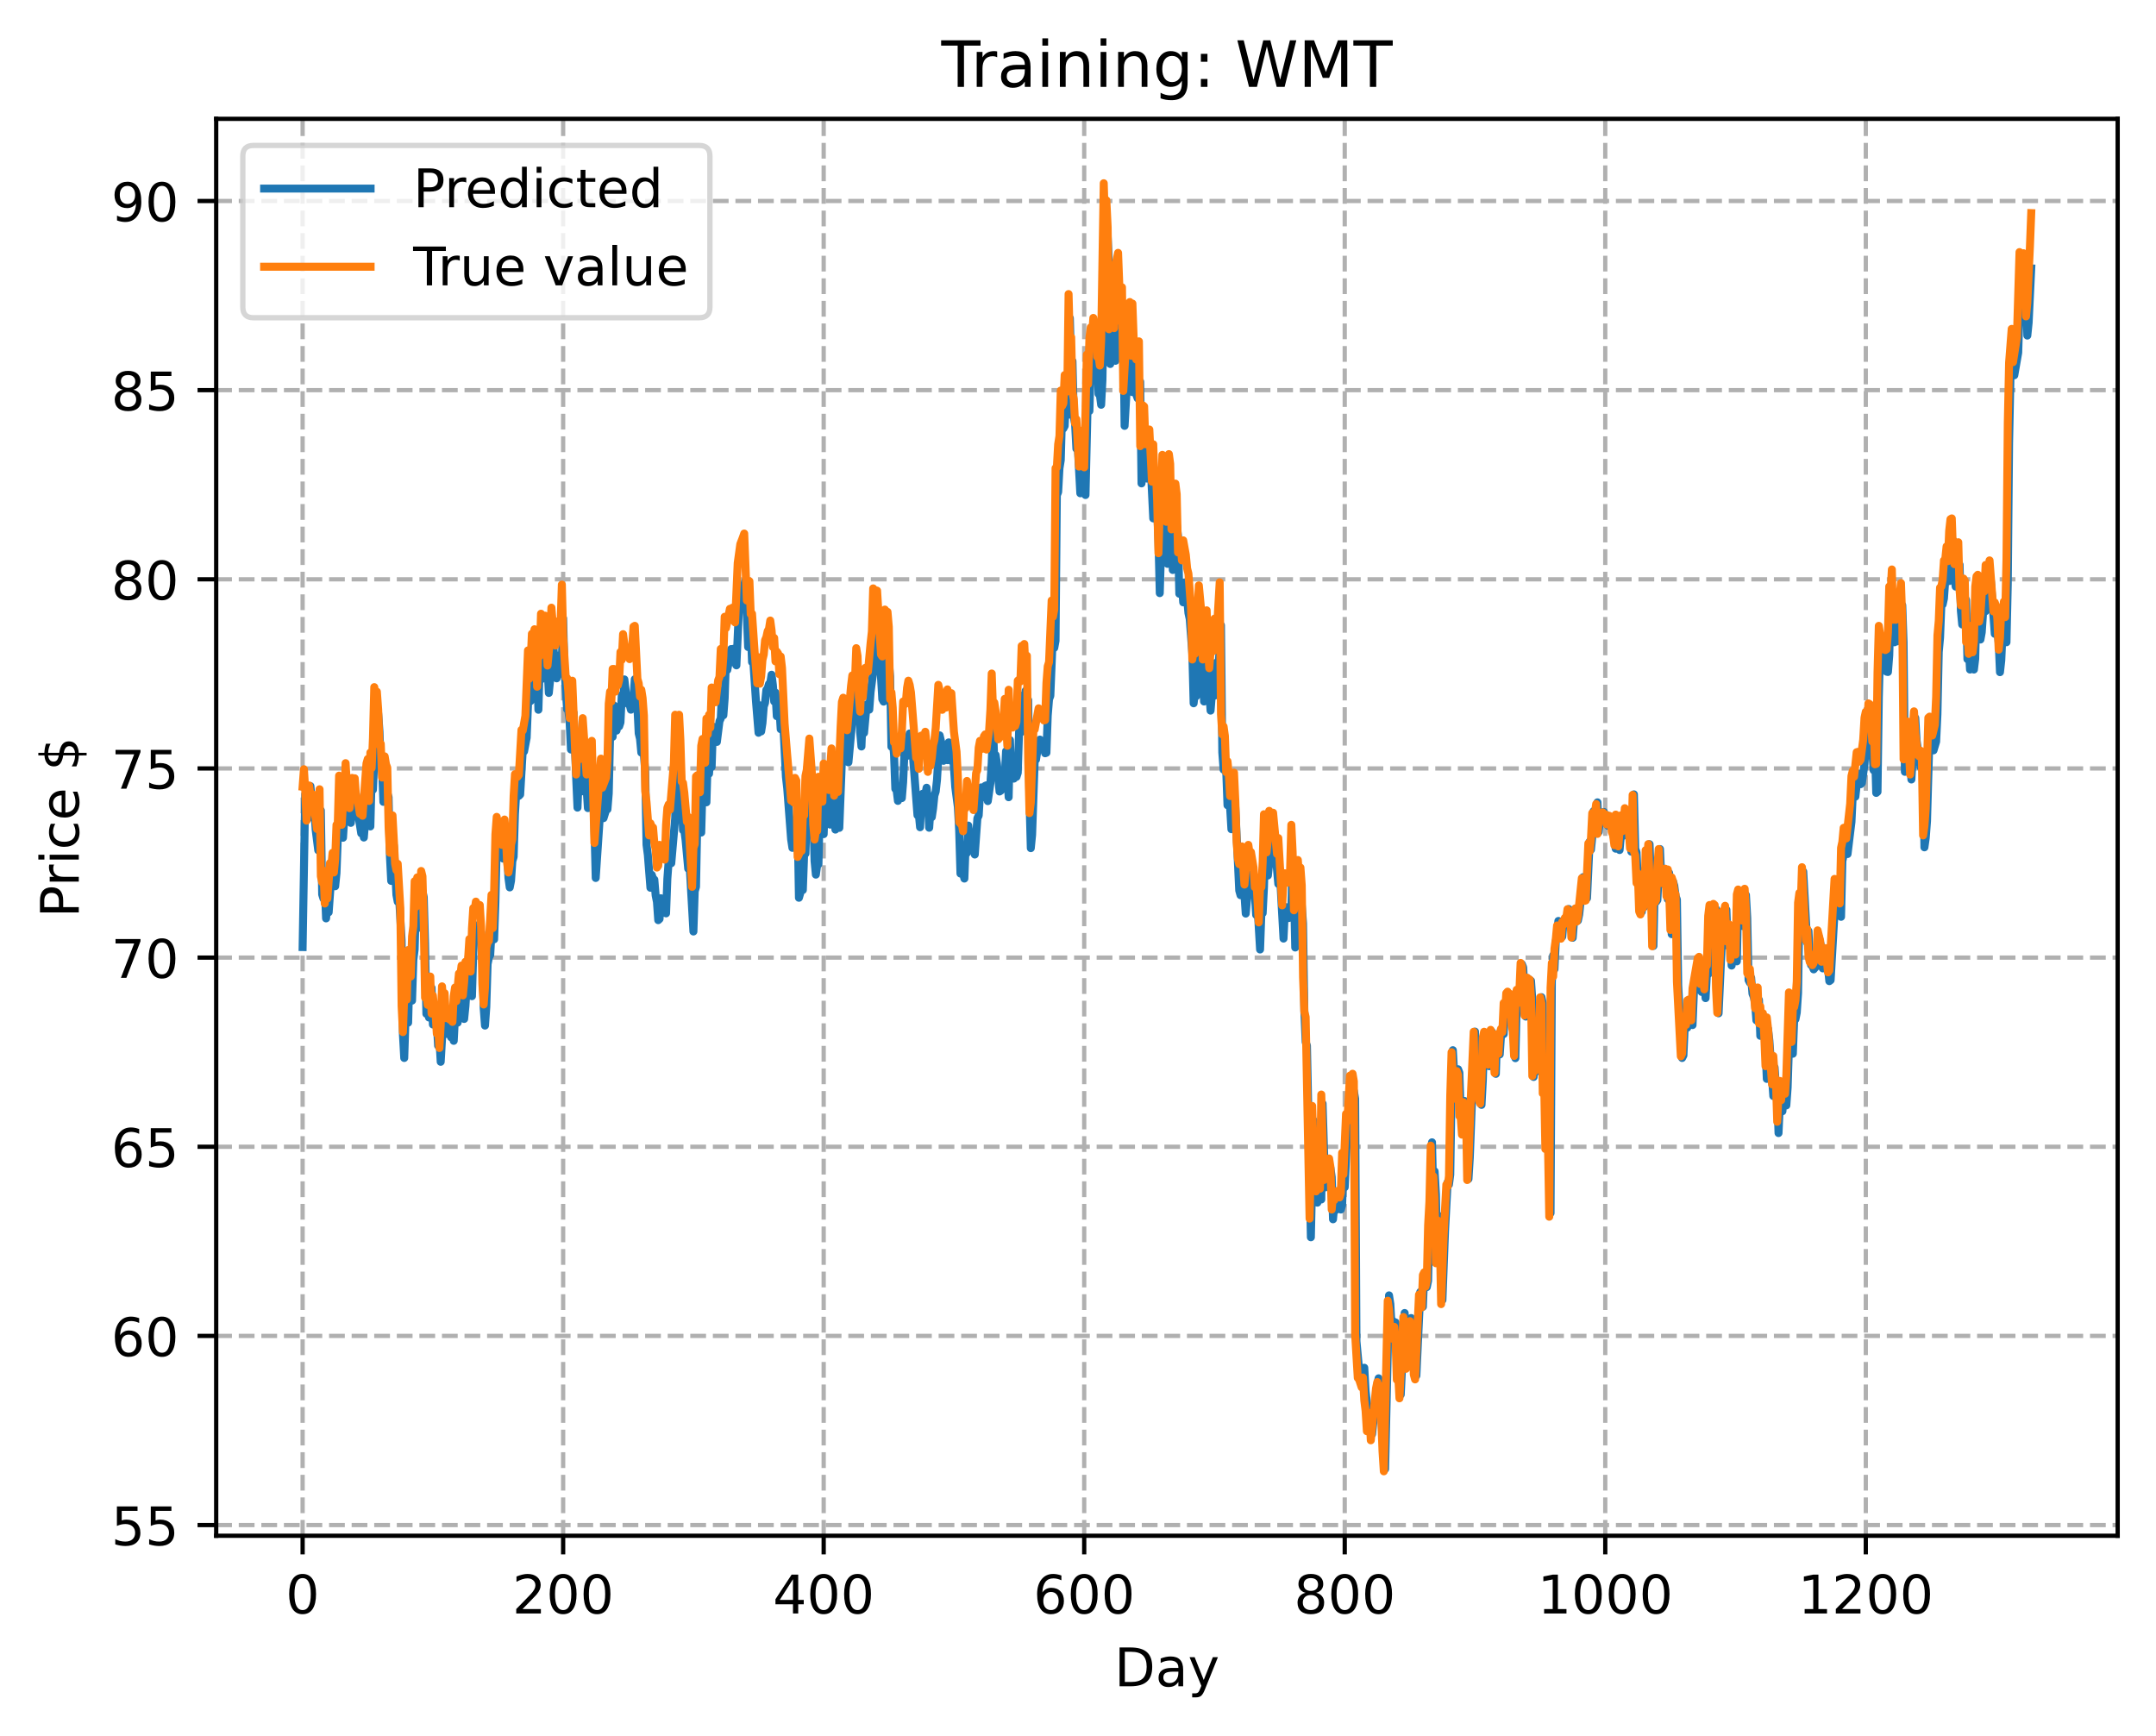 <?xml version="1.0" encoding="utf-8" standalone="no"?>
<!DOCTYPE svg PUBLIC "-//W3C//DTD SVG 1.1//EN"
  "http://www.w3.org/Graphics/SVG/1.1/DTD/svg11.dtd">
<!-- Created with matplotlib (https://matplotlib.org/) -->
<svg height="325.986pt" version="1.1" viewBox="0 0 404.923 325.986" width="404.923pt" xmlns="http://www.w3.org/2000/svg" xmlns:xlink="http://www.w3.org/1999/xlink">
 <defs>
  <style type="text/css">
*{stroke-linecap:butt;stroke-linejoin:round;}
  </style>
 </defs>
 <g id="figure_1">
  <g id="patch_1">
   <path d="M 0 325.986 
L 404.923 325.986 
L 404.923 0 
L 0 0 
z
" style="fill:#ffffff;"/>
  </g>
  <g id="axes_1">
   <g id="patch_2">
    <path d="M 40.603 288.43 
L 397.723 288.43 
L 397.723 22.318 
L 40.603 22.318 
z
" style="fill:#ffffff;"/>
   </g>
   <g id="matplotlib.axis_1">
    <g id="xtick_1">
     <g id="line2d_1">
      <path clip-path="url(#p293c7984cc)" d="M 56.836 288.43 
L 56.836 22.318 
" style="fill:none;stroke:#b0b0b0;stroke-dasharray:2.96,1.28;stroke-dashoffset:0;stroke-width:0.8;"/>
     </g>
     <g id="line2d_2">
      <defs>
       <path d="M 0 0 
L 0 3.5 
" id="mcb68d048cd" style="stroke:#000000;stroke-width:0.8;"/>
      </defs>
      <g>
       <use style="stroke:#000000;stroke-width:0.8;" x="56.836" xlink:href="#mcb68d048cd" y="288.43"/>
      </g>
     </g>
     <g id="text_1">
      <!-- 0 -->
      <defs>
       <path d="M 31.781 66.406 
Q 24.172 66.406 20.328 58.906 
Q 16.5 51.422 16.5 36.375 
Q 16.5 21.391 20.328 13.891 
Q 24.172 6.391 31.781 6.391 
Q 39.453 6.391 43.281 13.891 
Q 47.125 21.391 47.125 36.375 
Q 47.125 51.422 43.281 58.906 
Q 39.453 66.406 31.781 66.406 
z
M 31.781 74.219 
Q 44.047 74.219 50.516 64.516 
Q 56.984 54.828 56.984 36.375 
Q 56.984 17.969 50.516 8.266 
Q 44.047 -1.422 31.781 -1.422 
Q 19.531 -1.422 13.062 8.266 
Q 6.594 17.969 6.594 36.375 
Q 6.594 54.828 13.062 64.516 
Q 19.531 74.219 31.781 74.219 
z
" id="DejaVuSans-48"/>
      </defs>
      <g transform="translate(53.655 303.029)scale(0.1 -0.1)">
       <use xlink:href="#DejaVuSans-48"/>
      </g>
     </g>
    </g>
    <g id="xtick_2">
     <g id="line2d_3">
      <path clip-path="url(#p293c7984cc)" d="M 105.766 288.43 
L 105.766 22.318 
" style="fill:none;stroke:#b0b0b0;stroke-dasharray:2.96,1.28;stroke-dashoffset:0;stroke-width:0.8;"/>
     </g>
     <g id="line2d_4">
      <g>
       <use style="stroke:#000000;stroke-width:0.8;" x="105.766" xlink:href="#mcb68d048cd" y="288.43"/>
      </g>
     </g>
     <g id="text_2">
      <!-- 200 -->
      <defs>
       <path d="M 19.188 8.297 
L 53.609 8.297 
L 53.609 0 
L 7.328 0 
L 7.328 8.297 
Q 12.938 14.109 22.625 23.891 
Q 32.328 33.688 34.812 36.531 
Q 39.547 41.844 41.422 45.531 
Q 43.312 49.219 43.312 52.781 
Q 43.312 58.594 39.234 62.25 
Q 35.156 65.922 28.609 65.922 
Q 23.969 65.922 18.812 64.312 
Q 13.672 62.703 7.812 59.422 
L 7.812 69.391 
Q 13.766 71.781 18.938 73 
Q 24.125 74.219 28.422 74.219 
Q 39.75 74.219 46.484 68.547 
Q 53.219 62.891 53.219 53.422 
Q 53.219 48.922 51.531 44.891 
Q 49.859 40.875 45.406 35.406 
Q 44.188 33.984 37.641 27.219 
Q 31.109 20.453 19.188 8.297 
z
" id="DejaVuSans-50"/>
      </defs>
      <g transform="translate(96.223 303.029)scale(0.1 -0.1)">
       <use xlink:href="#DejaVuSans-50"/>
       <use x="63.623" xlink:href="#DejaVuSans-48"/>
       <use x="127.246" xlink:href="#DejaVuSans-48"/>
      </g>
     </g>
    </g>
    <g id="xtick_3">
     <g id="line2d_5">
      <path clip-path="url(#p293c7984cc)" d="M 154.697 288.43 
L 154.697 22.318 
" style="fill:none;stroke:#b0b0b0;stroke-dasharray:2.96,1.28;stroke-dashoffset:0;stroke-width:0.8;"/>
     </g>
     <g id="line2d_6">
      <g>
       <use style="stroke:#000000;stroke-width:0.8;" x="154.697" xlink:href="#mcb68d048cd" y="288.43"/>
      </g>
     </g>
     <g id="text_3">
      <!-- 400 -->
      <defs>
       <path d="M 37.797 64.312 
L 12.891 25.391 
L 37.797 25.391 
z
M 35.203 72.906 
L 47.609 72.906 
L 47.609 25.391 
L 58.016 25.391 
L 58.016 17.188 
L 47.609 17.188 
L 47.609 0 
L 37.797 0 
L 37.797 17.188 
L 4.891 17.188 
L 4.891 26.703 
z
" id="DejaVuSans-52"/>
      </defs>
      <g transform="translate(145.153 303.029)scale(0.1 -0.1)">
       <use xlink:href="#DejaVuSans-52"/>
       <use x="63.623" xlink:href="#DejaVuSans-48"/>
       <use x="127.246" xlink:href="#DejaVuSans-48"/>
      </g>
     </g>
    </g>
    <g id="xtick_4">
     <g id="line2d_7">
      <path clip-path="url(#p293c7984cc)" d="M 203.628 288.43 
L 203.628 22.318 
" style="fill:none;stroke:#b0b0b0;stroke-dasharray:2.96,1.28;stroke-dashoffset:0;stroke-width:0.8;"/>
     </g>
     <g id="line2d_8">
      <g>
       <use style="stroke:#000000;stroke-width:0.8;" x="203.628" xlink:href="#mcb68d048cd" y="288.43"/>
      </g>
     </g>
     <g id="text_4">
      <!-- 600 -->
      <defs>
       <path d="M 33.016 40.375 
Q 26.375 40.375 22.484 35.828 
Q 18.609 31.297 18.609 23.391 
Q 18.609 15.531 22.484 10.953 
Q 26.375 6.391 33.016 6.391 
Q 39.656 6.391 43.531 10.953 
Q 47.406 15.531 47.406 23.391 
Q 47.406 31.297 43.531 35.828 
Q 39.656 40.375 33.016 40.375 
z
M 52.594 71.297 
L 52.594 62.312 
Q 48.875 64.062 45.094 64.984 
Q 41.312 65.922 37.594 65.922 
Q 27.828 65.922 22.672 59.328 
Q 17.531 52.734 16.797 39.406 
Q 19.672 43.656 24.016 45.922 
Q 28.375 48.188 33.594 48.188 
Q 44.578 48.188 50.953 41.516 
Q 57.328 34.859 57.328 23.391 
Q 57.328 12.156 50.688 5.359 
Q 44.047 -1.422 33.016 -1.422 
Q 20.359 -1.422 13.672 8.266 
Q 6.984 17.969 6.984 36.375 
Q 6.984 53.656 15.188 63.938 
Q 23.391 74.219 37.203 74.219 
Q 40.922 74.219 44.703 73.484 
Q 48.484 72.75 52.594 71.297 
z
" id="DejaVuSans-54"/>
      </defs>
      <g transform="translate(194.084 303.029)scale(0.1 -0.1)">
       <use xlink:href="#DejaVuSans-54"/>
       <use x="63.623" xlink:href="#DejaVuSans-48"/>
       <use x="127.246" xlink:href="#DejaVuSans-48"/>
      </g>
     </g>
    </g>
    <g id="xtick_5">
     <g id="line2d_9">
      <path clip-path="url(#p293c7984cc)" d="M 252.558 288.43 
L 252.558 22.318 
" style="fill:none;stroke:#b0b0b0;stroke-dasharray:2.96,1.28;stroke-dashoffset:0;stroke-width:0.8;"/>
     </g>
     <g id="line2d_10">
      <g>
       <use style="stroke:#000000;stroke-width:0.8;" x="252.558" xlink:href="#mcb68d048cd" y="288.43"/>
      </g>
     </g>
     <g id="text_5">
      <!-- 800 -->
      <defs>
       <path d="M 31.781 34.625 
Q 24.75 34.625 20.719 30.859 
Q 16.703 27.094 16.703 20.516 
Q 16.703 13.922 20.719 10.156 
Q 24.75 6.391 31.781 6.391 
Q 38.812 6.391 42.859 10.172 
Q 46.922 13.969 46.922 20.516 
Q 46.922 27.094 42.891 30.859 
Q 38.875 34.625 31.781 34.625 
z
M 21.922 38.812 
Q 15.578 40.375 12.031 44.719 
Q 8.5 49.078 8.5 55.328 
Q 8.5 64.062 14.719 69.141 
Q 20.953 74.219 31.781 74.219 
Q 42.672 74.219 48.875 69.141 
Q 55.078 64.062 55.078 55.328 
Q 55.078 49.078 51.531 44.719 
Q 48 40.375 41.703 38.812 
Q 48.828 37.156 52.797 32.312 
Q 56.781 27.484 56.781 20.516 
Q 56.781 9.906 50.312 4.234 
Q 43.844 -1.422 31.781 -1.422 
Q 19.734 -1.422 13.25 4.234 
Q 6.781 9.906 6.781 20.516 
Q 6.781 27.484 10.781 32.312 
Q 14.797 37.156 21.922 38.812 
z
M 18.312 54.391 
Q 18.312 48.734 21.844 45.562 
Q 25.391 42.391 31.781 42.391 
Q 38.141 42.391 41.719 45.562 
Q 45.312 48.734 45.312 54.391 
Q 45.312 60.062 41.719 63.234 
Q 38.141 66.406 31.781 66.406 
Q 25.391 66.406 21.844 63.234 
Q 18.312 60.062 18.312 54.391 
z
" id="DejaVuSans-56"/>
      </defs>
      <g transform="translate(243.015 303.029)scale(0.1 -0.1)">
       <use xlink:href="#DejaVuSans-56"/>
       <use x="63.623" xlink:href="#DejaVuSans-48"/>
       <use x="127.246" xlink:href="#DejaVuSans-48"/>
      </g>
     </g>
    </g>
    <g id="xtick_6">
     <g id="line2d_11">
      <path clip-path="url(#p293c7984cc)" d="M 301.489 288.43 
L 301.489 22.318 
" style="fill:none;stroke:#b0b0b0;stroke-dasharray:2.96,1.28;stroke-dashoffset:0;stroke-width:0.8;"/>
     </g>
     <g id="line2d_12">
      <g>
       <use style="stroke:#000000;stroke-width:0.8;" x="301.489" xlink:href="#mcb68d048cd" y="288.43"/>
      </g>
     </g>
     <g id="text_6">
      <!-- 1000 -->
      <defs>
       <path d="M 12.406 8.297 
L 28.516 8.297 
L 28.516 63.922 
L 10.984 60.406 
L 10.984 69.391 
L 28.422 72.906 
L 38.281 72.906 
L 38.281 8.297 
L 54.391 8.297 
L 54.391 0 
L 12.406 0 
z
" id="DejaVuSans-49"/>
      </defs>
      <g transform="translate(288.764 303.029)scale(0.1 -0.1)">
       <use xlink:href="#DejaVuSans-49"/>
       <use x="63.623" xlink:href="#DejaVuSans-48"/>
       <use x="127.246" xlink:href="#DejaVuSans-48"/>
       <use x="190.869" xlink:href="#DejaVuSans-48"/>
      </g>
     </g>
    </g>
    <g id="xtick_7">
     <g id="line2d_13">
      <path clip-path="url(#p293c7984cc)" d="M 350.419 288.43 
L 350.419 22.318 
" style="fill:none;stroke:#b0b0b0;stroke-dasharray:2.96,1.28;stroke-dashoffset:0;stroke-width:0.8;"/>
     </g>
     <g id="line2d_14">
      <g>
       <use style="stroke:#000000;stroke-width:0.8;" x="350.419" xlink:href="#mcb68d048cd" y="288.43"/>
      </g>
     </g>
     <g id="text_7">
      <!-- 1200 -->
      <g transform="translate(337.694 303.029)scale(0.1 -0.1)">
       <use xlink:href="#DejaVuSans-49"/>
       <use x="63.623" xlink:href="#DejaVuSans-50"/>
       <use x="127.246" xlink:href="#DejaVuSans-48"/>
       <use x="190.869" xlink:href="#DejaVuSans-48"/>
      </g>
     </g>
    </g>
    <g id="text_8">
     <!-- Day -->
     <defs>
      <path d="M 19.672 64.797 
L 19.672 8.109 
L 31.594 8.109 
Q 46.688 8.109 53.688 14.938 
Q 60.688 21.781 60.688 36.531 
Q 60.688 51.172 53.688 57.984 
Q 46.688 64.797 31.594 64.797 
z
M 9.812 72.906 
L 30.078 72.906 
Q 51.266 72.906 61.172 64.094 
Q 71.094 55.281 71.094 36.531 
Q 71.094 17.672 61.125 8.828 
Q 51.172 0 30.078 0 
L 9.812 0 
z
" id="DejaVuSans-68"/>
      <path d="M 34.281 27.484 
Q 23.391 27.484 19.188 25 
Q 14.984 22.516 14.984 16.5 
Q 14.984 11.719 18.141 8.906 
Q 21.297 6.109 26.703 6.109 
Q 34.188 6.109 38.703 11.406 
Q 43.219 16.703 43.219 25.484 
L 43.219 27.484 
z
M 52.203 31.203 
L 52.203 0 
L 43.219 0 
L 43.219 8.297 
Q 40.141 3.328 35.547 0.953 
Q 30.953 -1.422 24.312 -1.422 
Q 15.922 -1.422 10.953 3.297 
Q 6 8.016 6 15.922 
Q 6 25.141 12.172 29.828 
Q 18.359 34.516 30.609 34.516 
L 43.219 34.516 
L 43.219 35.406 
Q 43.219 41.609 39.141 45 
Q 35.062 48.391 27.688 48.391 
Q 23 48.391 18.547 47.266 
Q 14.109 46.141 10.016 43.891 
L 10.016 52.203 
Q 14.938 54.109 19.578 55.047 
Q 24.219 56 28.609 56 
Q 40.484 56 46.344 49.844 
Q 52.203 43.703 52.203 31.203 
z
" id="DejaVuSans-97"/>
      <path d="M 32.172 -5.078 
Q 28.375 -14.844 24.75 -17.812 
Q 21.141 -20.797 15.094 -20.797 
L 7.906 -20.797 
L 7.906 -13.281 
L 13.188 -13.281 
Q 16.891 -13.281 18.938 -11.516 
Q 21 -9.766 23.484 -3.219 
L 25.094 0.875 
L 2.984 54.688 
L 12.5 54.688 
L 29.594 11.922 
L 46.688 54.688 
L 56.203 54.688 
z
" id="DejaVuSans-121"/>
     </defs>
     <g transform="translate(209.29 316.707)scale(0.1 -0.1)">
      <use xlink:href="#DejaVuSans-68"/>
      <use x="77.002" xlink:href="#DejaVuSans-97"/>
      <use x="138.281" xlink:href="#DejaVuSans-121"/>
     </g>
    </g>
   </g>
   <g id="matplotlib.axis_2">
    <g id="ytick_1">
     <g id="line2d_15">
      <path clip-path="url(#p293c7984cc)" d="M 40.603 286.423 
L 397.723 286.423 
" style="fill:none;stroke:#b0b0b0;stroke-dasharray:2.96,1.28;stroke-dashoffset:0;stroke-width:0.8;"/>
     </g>
     <g id="line2d_16">
      <defs>
       <path d="M 0 0 
L -3.5 0 
" id="m42e7bb6891" style="stroke:#000000;stroke-width:0.8;"/>
      </defs>
      <g>
       <use style="stroke:#000000;stroke-width:0.8;" x="40.603" xlink:href="#m42e7bb6891" y="286.423"/>
      </g>
     </g>
     <g id="text_9">
      <!-- 55 -->
      <defs>
       <path d="M 10.797 72.906 
L 49.516 72.906 
L 49.516 64.594 
L 19.828 64.594 
L 19.828 46.734 
Q 21.969 47.469 24.109 47.828 
Q 26.266 48.188 28.422 48.188 
Q 40.625 48.188 47.75 41.5 
Q 54.891 34.812 54.891 23.391 
Q 54.891 11.625 47.562 5.094 
Q 40.234 -1.422 26.906 -1.422 
Q 22.312 -1.422 17.547 -0.641 
Q 12.797 0.141 7.719 1.703 
L 7.719 11.625 
Q 12.109 9.234 16.797 8.062 
Q 21.484 6.891 26.703 6.891 
Q 35.156 6.891 40.078 11.328 
Q 45.016 15.766 45.016 23.391 
Q 45.016 31 40.078 35.438 
Q 35.156 39.891 26.703 39.891 
Q 22.75 39.891 18.812 39.016 
Q 14.891 38.141 10.797 36.281 
z
" id="DejaVuSans-53"/>
      </defs>
      <g transform="translate(20.878 290.222)scale(0.1 -0.1)">
       <use xlink:href="#DejaVuSans-53"/>
       <use x="63.623" xlink:href="#DejaVuSans-53"/>
      </g>
     </g>
    </g>
    <g id="ytick_2">
     <g id="line2d_17">
      <path clip-path="url(#p293c7984cc)" d="M 40.603 250.899 
L 397.723 250.899 
" style="fill:none;stroke:#b0b0b0;stroke-dasharray:2.96,1.28;stroke-dashoffset:0;stroke-width:0.8;"/>
     </g>
     <g id="line2d_18">
      <g>
       <use style="stroke:#000000;stroke-width:0.8;" x="40.603" xlink:href="#m42e7bb6891" y="250.899"/>
      </g>
     </g>
     <g id="text_10">
      <!-- 60 -->
      <g transform="translate(20.878 254.698)scale(0.1 -0.1)">
       <use xlink:href="#DejaVuSans-54"/>
       <use x="63.623" xlink:href="#DejaVuSans-48"/>
      </g>
     </g>
    </g>
    <g id="ytick_3">
     <g id="line2d_19">
      <path clip-path="url(#p293c7984cc)" d="M 40.603 215.375 
L 397.723 215.375 
" style="fill:none;stroke:#b0b0b0;stroke-dasharray:2.96,1.28;stroke-dashoffset:0;stroke-width:0.8;"/>
     </g>
     <g id="line2d_20">
      <g>
       <use style="stroke:#000000;stroke-width:0.8;" x="40.603" xlink:href="#m42e7bb6891" y="215.375"/>
      </g>
     </g>
     <g id="text_11">
      <!-- 65 -->
      <g transform="translate(20.878 219.174)scale(0.1 -0.1)">
       <use xlink:href="#DejaVuSans-54"/>
       <use x="63.623" xlink:href="#DejaVuSans-53"/>
      </g>
     </g>
    </g>
    <g id="ytick_4">
     <g id="line2d_21">
      <path clip-path="url(#p293c7984cc)" d="M 40.603 179.85 
L 397.723 179.85 
" style="fill:none;stroke:#b0b0b0;stroke-dasharray:2.96,1.28;stroke-dashoffset:0;stroke-width:0.8;"/>
     </g>
     <g id="line2d_22">
      <g>
       <use style="stroke:#000000;stroke-width:0.8;" x="40.603" xlink:href="#m42e7bb6891" y="179.85"/>
      </g>
     </g>
     <g id="text_12">
      <!-- 70 -->
      <defs>
       <path d="M 8.203 72.906 
L 55.078 72.906 
L 55.078 68.703 
L 28.609 0 
L 18.312 0 
L 43.219 64.594 
L 8.203 64.594 
z
" id="DejaVuSans-55"/>
      </defs>
      <g transform="translate(20.878 183.65)scale(0.1 -0.1)">
       <use xlink:href="#DejaVuSans-55"/>
       <use x="63.623" xlink:href="#DejaVuSans-48"/>
      </g>
     </g>
    </g>
    <g id="ytick_5">
     <g id="line2d_23">
      <path clip-path="url(#p293c7984cc)" d="M 40.603 144.326 
L 397.723 144.326 
" style="fill:none;stroke:#b0b0b0;stroke-dasharray:2.96,1.28;stroke-dashoffset:0;stroke-width:0.8;"/>
     </g>
     <g id="line2d_24">
      <g>
       <use style="stroke:#000000;stroke-width:0.8;" x="40.603" xlink:href="#m42e7bb6891" y="144.326"/>
      </g>
     </g>
     <g id="text_13">
      <!-- 75 -->
      <g transform="translate(20.878 148.125)scale(0.1 -0.1)">
       <use xlink:href="#DejaVuSans-55"/>
       <use x="63.623" xlink:href="#DejaVuSans-53"/>
      </g>
     </g>
    </g>
    <g id="ytick_6">
     <g id="line2d_25">
      <path clip-path="url(#p293c7984cc)" d="M 40.603 108.802 
L 397.723 108.802 
" style="fill:none;stroke:#b0b0b0;stroke-dasharray:2.96,1.28;stroke-dashoffset:0;stroke-width:0.8;"/>
     </g>
     <g id="line2d_26">
      <g>
       <use style="stroke:#000000;stroke-width:0.8;" x="40.603" xlink:href="#m42e7bb6891" y="108.802"/>
      </g>
     </g>
     <g id="text_14">
      <!-- 80 -->
      <g transform="translate(20.878 112.601)scale(0.1 -0.1)">
       <use xlink:href="#DejaVuSans-56"/>
       <use x="63.623" xlink:href="#DejaVuSans-48"/>
      </g>
     </g>
    </g>
    <g id="ytick_7">
     <g id="line2d_27">
      <path clip-path="url(#p293c7984cc)" d="M 40.603 73.278 
L 397.723 73.278 
" style="fill:none;stroke:#b0b0b0;stroke-dasharray:2.96,1.28;stroke-dashoffset:0;stroke-width:0.8;"/>
     </g>
     <g id="line2d_28">
      <g>
       <use style="stroke:#000000;stroke-width:0.8;" x="40.603" xlink:href="#m42e7bb6891" y="73.278"/>
      </g>
     </g>
     <g id="text_15">
      <!-- 85 -->
      <g transform="translate(20.878 77.077)scale(0.1 -0.1)">
       <use xlink:href="#DejaVuSans-56"/>
       <use x="63.623" xlink:href="#DejaVuSans-53"/>
      </g>
     </g>
    </g>
    <g id="ytick_8">
     <g id="line2d_29">
      <path clip-path="url(#p293c7984cc)" d="M 40.603 37.753 
L 397.723 37.753 
" style="fill:none;stroke:#b0b0b0;stroke-dasharray:2.96,1.28;stroke-dashoffset:0;stroke-width:0.8;"/>
     </g>
     <g id="line2d_30">
      <g>
       <use style="stroke:#000000;stroke-width:0.8;" x="40.603" xlink:href="#m42e7bb6891" y="37.753"/>
      </g>
     </g>
     <g id="text_16">
      <!-- 90 -->
      <defs>
       <path d="M 10.984 1.516 
L 10.984 10.5 
Q 14.703 8.734 18.5 7.812 
Q 22.312 6.891 25.984 6.891 
Q 35.75 6.891 40.891 13.453 
Q 46.047 20.016 46.781 33.406 
Q 43.953 29.203 39.594 26.953 
Q 35.25 24.703 29.984 24.703 
Q 19.047 24.703 12.672 31.312 
Q 6.297 37.938 6.297 49.422 
Q 6.297 60.641 12.938 67.422 
Q 19.578 74.219 30.609 74.219 
Q 43.266 74.219 49.922 64.516 
Q 56.594 54.828 56.594 36.375 
Q 56.594 19.141 48.406 8.859 
Q 40.234 -1.422 26.422 -1.422 
Q 22.703 -1.422 18.891 -0.688 
Q 15.094 0.047 10.984 1.516 
z
M 30.609 32.422 
Q 37.25 32.422 41.125 36.953 
Q 45.016 41.5 45.016 49.422 
Q 45.016 57.281 41.125 61.844 
Q 37.25 66.406 30.609 66.406 
Q 23.969 66.406 20.094 61.844 
Q 16.219 57.281 16.219 49.422 
Q 16.219 41.5 20.094 36.953 
Q 23.969 32.422 30.609 32.422 
z
" id="DejaVuSans-57"/>
      </defs>
      <g transform="translate(20.878 41.553)scale(0.1 -0.1)">
       <use xlink:href="#DejaVuSans-57"/>
       <use x="63.623" xlink:href="#DejaVuSans-48"/>
      </g>
     </g>
    </g>
    <g id="text_17">
     <!-- Price $ -->
     <defs>
      <path d="M 19.672 64.797 
L 19.672 37.406 
L 32.078 37.406 
Q 38.969 37.406 42.719 40.969 
Q 46.484 44.531 46.484 51.125 
Q 46.484 57.672 42.719 61.234 
Q 38.969 64.797 32.078 64.797 
z
M 9.812 72.906 
L 32.078 72.906 
Q 44.344 72.906 50.609 67.359 
Q 56.891 61.812 56.891 51.125 
Q 56.891 40.328 50.609 34.812 
Q 44.344 29.297 32.078 29.297 
L 19.672 29.297 
L 19.672 0 
L 9.812 0 
z
" id="DejaVuSans-80"/>
      <path d="M 41.109 46.297 
Q 39.594 47.172 37.812 47.578 
Q 36.031 48 33.891 48 
Q 26.266 48 22.188 43.047 
Q 18.109 38.094 18.109 28.812 
L 18.109 0 
L 9.078 0 
L 9.078 54.688 
L 18.109 54.688 
L 18.109 46.188 
Q 20.953 51.172 25.484 53.578 
Q 30.031 56 36.531 56 
Q 37.453 56 38.578 55.875 
Q 39.703 55.766 41.062 55.516 
z
" id="DejaVuSans-114"/>
      <path d="M 9.422 54.688 
L 18.406 54.688 
L 18.406 0 
L 9.422 0 
z
M 9.422 75.984 
L 18.406 75.984 
L 18.406 64.594 
L 9.422 64.594 
z
" id="DejaVuSans-105"/>
      <path d="M 48.781 52.594 
L 48.781 44.188 
Q 44.969 46.297 41.141 47.344 
Q 37.312 48.391 33.406 48.391 
Q 24.656 48.391 19.812 42.844 
Q 14.984 37.312 14.984 27.297 
Q 14.984 17.281 19.812 11.734 
Q 24.656 6.203 33.406 6.203 
Q 37.312 6.203 41.141 7.25 
Q 44.969 8.297 48.781 10.406 
L 48.781 2.094 
Q 45.016 0.344 40.984 -0.531 
Q 36.969 -1.422 32.422 -1.422 
Q 20.062 -1.422 12.781 6.344 
Q 5.516 14.109 5.516 27.297 
Q 5.516 40.672 12.859 48.328 
Q 20.219 56 33.016 56 
Q 37.156 56 41.109 55.141 
Q 45.062 54.297 48.781 52.594 
z
" id="DejaVuSans-99"/>
      <path d="M 56.203 29.594 
L 56.203 25.203 
L 14.891 25.203 
Q 15.484 15.922 20.484 11.062 
Q 25.484 6.203 34.422 6.203 
Q 39.594 6.203 44.453 7.469 
Q 49.312 8.734 54.109 11.281 
L 54.109 2.781 
Q 49.266 0.734 44.188 -0.344 
Q 39.109 -1.422 33.891 -1.422 
Q 20.797 -1.422 13.156 6.188 
Q 5.516 13.812 5.516 26.812 
Q 5.516 40.234 12.766 48.109 
Q 20.016 56 32.328 56 
Q 43.359 56 49.781 48.891 
Q 56.203 41.797 56.203 29.594 
z
M 47.219 32.234 
Q 47.125 39.594 43.094 43.984 
Q 39.062 48.391 32.422 48.391 
Q 24.906 48.391 20.391 44.141 
Q 15.875 39.891 15.188 32.172 
z
" id="DejaVuSans-101"/>
      <path id="DejaVuSans-32"/>
      <path d="M 33.797 -14.703 
L 28.906 -14.703 
L 28.859 0 
Q 23.734 0.094 18.609 1.188 
Q 13.484 2.297 8.297 4.5 
L 8.297 13.281 
Q 13.281 10.156 18.375 8.562 
Q 23.484 6.984 28.906 6.938 
L 28.906 29.203 
Q 18.109 30.953 13.203 35.156 
Q 8.297 39.359 8.297 46.688 
Q 8.297 54.641 13.625 59.219 
Q 18.953 63.812 28.906 64.5 
L 28.906 75.984 
L 33.797 75.984 
L 33.797 64.656 
Q 38.328 64.453 42.578 63.688 
Q 46.828 62.938 50.875 61.625 
L 50.875 53.078 
Q 46.828 55.125 42.547 56.25 
Q 38.281 57.375 33.797 57.562 
L 33.797 36.719 
Q 44.875 35.016 50.094 30.609 
Q 55.328 26.219 55.328 18.609 
Q 55.328 10.359 49.781 5.594 
Q 44.234 0.828 33.797 0.094 
z
M 28.906 37.594 
L 28.906 57.625 
Q 23.25 56.984 20.266 54.391 
Q 17.281 51.812 17.281 47.516 
Q 17.281 43.312 20.031 40.969 
Q 22.797 38.625 28.906 37.594 
z
M 33.797 28.219 
L 33.797 7.078 
Q 39.984 7.906 43.141 10.594 
Q 46.297 13.281 46.297 17.672 
Q 46.297 21.969 43.281 24.5 
Q 40.281 27.047 33.797 28.219 
z
" id="DejaVuSans-36"/>
     </defs>
     <g transform="translate(14.798 172.342)rotate(-90)scale(0.1 -0.1)">
      <use xlink:href="#DejaVuSans-80"/>
      <use x="58.553" xlink:href="#DejaVuSans-114"/>
      <use x="99.666" xlink:href="#DejaVuSans-105"/>
      <use x="127.449" xlink:href="#DejaVuSans-99"/>
      <use x="182.43" xlink:href="#DejaVuSans-101"/>
      <use x="243.953" xlink:href="#DejaVuSans-32"/>
      <use x="275.74" xlink:href="#DejaVuSans-36"/>
     </g>
    </g>
   </g>
   <g id="line2d_31">
    <path clip-path="url(#p293c7984cc)" d="M 56.836 177.872 
L 57.325 149.155 
L 57.57 149.458 
L 57.814 153.763 
L 58.304 147.636 
L 58.793 153.413 
L 59.038 151.904 
L 59.282 155.819 
L 59.772 159.701 
L 60.261 152.211 
L 60.506 167.994 
L 60.75 168.77 
L 60.995 166.454 
L 61.24 172.487 
L 61.484 169.94 
L 61.729 171.343 
L 62.218 164.587 
L 62.463 165.229 
L 62.708 162.724 
L 62.952 166.453 
L 63.197 163.977 
L 63.441 157.426 
L 63.686 157.051 
L 63.931 148.079 
L 64.175 155.118 
L 64.42 157.339 
L 64.665 153.506 
L 64.909 153.575 
L 65.154 146.017 
L 65.643 154.16 
L 65.888 154.545 
L 66.377 149.144 
L 66.622 151.221 
L 66.867 149.263 
L 67.111 152.791 
L 67.356 153.447 
L 67.845 156.521 
L 68.09 154.933 
L 68.335 157.299 
L 69.069 147.901 
L 69.313 147.269 
L 69.558 155.215 
L 69.802 145.622 
L 70.047 148.323 
L 70.292 142.612 
L 70.536 133.008 
L 70.781 134.762 
L 71.026 133.971 
L 71.27 137.371 
L 71.515 144.137 
L 71.76 144.093 
L 72.004 150.599 
L 72.249 150.413 
L 72.494 147.135 
L 72.738 148.908 
L 72.983 149.727 
L 73.228 160.707 
L 73.472 165.447 
L 73.717 162.973 
L 73.962 158.765 
L 74.451 168.061 
L 74.696 169.354 
L 74.94 168.364 
L 75.429 176.64 
L 75.674 194.289 
L 75.919 198.704 
L 76.163 191.329 
L 76.408 191.294 
L 76.653 192.076 
L 76.897 182.915 
L 77.387 187.931 
L 77.631 180.318 
L 77.876 178.309 
L 78.121 169.646 
L 78.365 174.374 
L 78.61 168.618 
L 78.855 171.831 
L 79.099 172.289 
L 79.344 167.386 
L 79.589 168.52 
L 79.833 177.255 
L 80.078 190.409 
L 80.323 189.227 
L 80.567 191.106 
L 81.056 185.527 
L 81.301 192.411 
L 81.546 188.965 
L 81.79 191.299 
L 82.035 192.054 
L 82.28 196.398 
L 82.524 195.11 
L 82.769 199.42 
L 83.014 195.171 
L 83.258 187.988 
L 83.503 191.106 
L 83.748 189.363 
L 83.992 194.202 
L 84.237 193.02 
L 84.482 193.371 
L 84.726 194.818 
L 84.971 192.964 
L 85.216 195.483 
L 85.46 190.813 
L 85.705 189.386 
L 85.95 192.071 
L 86.439 187.087 
L 86.684 187.872 
L 86.928 185.749 
L 87.173 191.373 
L 87.417 188.954 
L 87.662 185.085 
L 87.907 186.121 
L 88.151 184.783 
L 88.396 181.06 
L 88.641 187.096 
L 88.885 178.859 
L 89.13 174.918 
L 89.375 175.459 
L 89.619 173.794 
L 89.864 174.507 
L 90.353 175.087 
L 90.598 179.31 
L 90.843 189.364 
L 91.087 192.618 
L 91.332 189.121 
L 91.577 181.073 
L 91.821 179.831 
L 92.066 179.38 
L 92.555 170.544 
L 92.8 176.421 
L 93.044 169.46 
L 93.289 158.612 
L 93.534 155.333 
L 93.778 157.842 
L 94.023 158.414 
L 94.268 160.669 
L 94.512 161.26 
L 94.757 156.979 
L 95.002 156.811 
L 95.246 160.05 
L 95.491 164.894 
L 95.736 166.669 
L 95.98 165.416 
L 96.225 161.729 
L 96.47 160.914 
L 96.714 152.862 
L 96.959 148.77 
L 97.204 149.401 
L 97.448 149.478 
L 97.693 149.224 
L 98.182 140.895 
L 98.427 141.121 
L 98.916 138.559 
L 99.405 126.344 
L 99.65 131.668 
L 99.895 128.744 
L 100.139 123.394 
L 100.384 124.069 
L 100.629 122.654 
L 100.873 123.949 
L 101.118 133.304 
L 101.363 125.204 
L 101.607 127.629 
L 101.852 119.808 
L 102.097 127.392 
L 102.586 120.532 
L 103.075 130.147 
L 103.565 125.244 
L 103.809 119.844 
L 104.054 123.065 
L 104.299 123.227 
L 104.543 127.4 
L 104.788 126.43 
L 105.032 123.099 
L 105.277 125.933 
L 105.522 123.848 
L 105.766 116.134 
L 106.011 125.571 
L 106.5 133.209 
L 106.745 133.327 
L 106.99 135.83 
L 107.234 140.773 
L 107.479 133.821 
L 107.724 133.85 
L 108.213 146.127 
L 108.458 151.682 
L 108.702 145.585 
L 108.947 143.72 
L 109.192 148.646 
L 109.436 145.876 
L 109.681 140.843 
L 110.415 151.768 
L 110.66 150.72 
L 110.904 151.736 
L 111.149 151.267 
L 111.393 145.806 
L 111.883 164.894 
L 112.861 150.251 
L 113.106 148.532 
L 113.351 153.66 
L 113.84 152.069 
L 114.085 152.001 
L 114.329 149.017 
L 114.574 138.463 
L 114.819 136.347 
L 115.063 138.383 
L 115.308 132.491 
L 115.553 132.732 
L 115.797 137.218 
L 116.042 135.028 
L 116.287 136.427 
L 116.531 135.68 
L 116.776 130.534 
L 117.02 132.239 
L 117.265 127.602 
L 117.754 131.771 
L 118.244 132.333 
L 118.488 133.289 
L 118.733 133.067 
L 118.978 131.229 
L 119.222 127.563 
L 119.467 127.638 
L 119.956 137.736 
L 120.201 138.756 
L 120.446 141.349 
L 120.69 140.145 
L 120.935 141.735 
L 121.18 144.977 
L 121.424 158.651 
L 121.669 160.555 
L 122.158 166.735 
L 122.403 164.297 
L 122.648 165.01 
L 122.892 165.204 
L 123.137 168.16 
L 123.381 169.387 
L 123.626 172.818 
L 123.871 172.586 
L 124.115 168.701 
L 124.36 170.748 
L 124.605 169.161 
L 124.849 170.954 
L 125.094 171.542 
L 125.339 165.021 
L 125.583 161.751 
L 125.828 161.108 
L 126.073 162.126 
L 126.807 153.667 
L 127.051 144.589 
L 127.296 145.956 
L 127.541 148.398 
L 127.785 144.114 
L 128.03 148.754 
L 128.275 155.918 
L 128.519 155.941 
L 128.764 157.818 
L 129.253 163.151 
L 129.498 162.096 
L 130.232 174.95 
L 130.476 167.387 
L 130.721 166.556 
L 130.966 153.693 
L 131.21 153.388 
L 131.455 154.353 
L 131.7 156.365 
L 131.944 147.564 
L 132.189 146.249 
L 132.434 146.687 
L 132.678 150.687 
L 132.923 142.333 
L 133.168 145.316 
L 133.412 141.641 
L 133.657 144.047 
L 133.902 136.467 
L 134.146 136.954 
L 134.636 139.349 
L 135.125 135.458 
L 135.369 134.933 
L 135.614 129.801 
L 135.859 134.346 
L 136.103 131.158 
L 136.348 123.651 
L 136.593 125.832 
L 137.327 121.899 
L 137.571 121.928 
L 137.816 121.839 
L 138.061 124.48 
L 138.305 124.967 
L 138.795 114.077 
L 139.284 110.75 
L 139.529 110.413 
L 140.018 109.05 
L 140.507 121.522 
L 140.752 118.047 
L 140.996 118.119 
L 141.241 124.348 
L 141.486 124.311 
L 141.975 131.642 
L 142.464 137.625 
L 142.709 132.468 
L 142.954 137.373 
L 143.198 135.807 
L 143.443 132.71 
L 143.688 131.987 
L 143.932 129.58 
L 144.177 129.295 
L 144.422 128.445 
L 144.666 128.26 
L 144.911 126.724 
L 145.156 128.656 
L 145.4 131.737 
L 145.645 130.081 
L 145.89 134.505 
L 146.134 132.658 
L 146.379 133.057 
L 146.624 136.953 
L 146.868 133.716 
L 147.113 135.93 
L 147.602 145.888 
L 147.847 148.025 
L 148.581 157.638 
L 148.825 159.239 
L 149.07 155.419 
L 149.315 159.255 
L 149.559 154.495 
L 149.804 154.65 
L 150.049 168.614 
L 150.538 166.892 
L 150.783 167.162 
L 151.027 160.442 
L 151.272 160.326 
L 151.517 152.888 
L 151.761 151.778 
L 152.251 146.029 
L 152.74 152.65 
L 152.984 161.694 
L 153.229 164.266 
L 153.474 162.515 
L 153.718 162.319 
L 153.963 151.961 
L 154.208 153.525 
L 154.452 152.494 
L 154.697 156.665 
L 154.942 149.465 
L 155.186 151.86 
L 155.431 151.402 
L 155.676 153.66 
L 155.92 154.872 
L 156.41 146.867 
L 156.899 155.81 
L 157.144 153.039 
L 157.388 152.587 
L 157.633 155.487 
L 158.122 142.668 
L 158.367 137.782 
L 158.612 136.957 
L 158.856 141.454 
L 159.345 143.173 
L 160.079 135.251 
L 160.324 133.36 
L 160.569 134.487 
L 160.813 134.486 
L 161.058 128.293 
L 161.303 129.807 
L 161.547 137.472 
L 161.792 140.203 
L 162.037 134.041 
L 162.281 137.648 
L 162.771 132.305 
L 163.26 133.281 
L 163.505 129.979 
L 163.994 126.23 
L 164.239 118.047 
L 164.483 118.794 
L 164.728 118.62 
L 164.972 118.837 
L 165.706 131.313 
L 165.951 131.768 
L 166.44 123.302 
L 166.93 124.032 
L 167.174 127.015 
L 167.419 140.248 
L 167.664 138.821 
L 167.908 141.669 
L 168.153 148.156 
L 168.398 148.404 
L 168.642 150.418 
L 168.887 149.06 
L 169.132 149.339 
L 169.376 149.897 
L 169.621 146.901 
L 169.866 141.386 
L 170.355 141.973 
L 170.6 138.996 
L 170.844 137.756 
L 171.089 138.707 
L 171.333 140.223 
L 172.312 153.113 
L 172.557 152.866 
L 172.801 155.368 
L 173.046 150.264 
L 173.291 149.075 
L 173.535 150.054 
L 173.78 149.237 
L 174.025 147.948 
L 174.269 150.499 
L 174.514 155.464 
L 174.759 151.821 
L 175.003 153.468 
L 175.248 151.825 
L 175.493 149.417 
L 175.737 148.654 
L 175.982 146.449 
L 176.471 138.106 
L 176.716 139.154 
L 177.205 142.891 
L 177.45 140.9 
L 177.694 140.894 
L 177.939 142.771 
L 178.184 139.43 
L 178.428 141.862 
L 178.673 142.912 
L 178.918 140.563 
L 179.407 147.816 
L 179.896 151.552 
L 180.141 155.921 
L 180.386 164.067 
L 180.875 163.949 
L 181.12 165.005 
L 181.364 158.611 
L 181.609 160.202 
L 181.854 155.053 
L 182.098 157.289 
L 182.588 159.702 
L 182.832 157.099 
L 183.077 160.493 
L 183.566 153.676 
L 183.811 153.178 
L 184.055 149.04 
L 184.3 147.88 
L 184.545 148.354 
L 184.789 149.72 
L 185.034 147.589 
L 185.279 147.489 
L 185.523 150.459 
L 186.013 147.075 
L 186.257 143.24 
L 186.502 136.382 
L 186.747 143.298 
L 186.991 141.803 
L 187.236 143.37 
L 187.725 148.654 
L 187.97 148.492 
L 188.215 145.008 
L 188.459 145.709 
L 188.704 145.951 
L 188.948 141.079 
L 189.438 149.728 
L 189.682 138.991 
L 189.927 145.776 
L 190.172 143.254 
L 190.416 146.232 
L 190.661 143.471 
L 190.906 145.9 
L 191.15 145.142 
L 191.395 137.393 
L 191.64 137.186 
L 191.884 137.45 
L 192.129 130.582 
L 192.374 133.131 
L 192.618 129.752 
L 192.863 134.676 
L 193.108 131.477 
L 193.352 150.272 
L 193.597 159.295 
L 193.842 156.796 
L 194.331 142.78 
L 194.575 142.665 
L 194.82 141.086 
L 195.065 140.252 
L 195.309 138.909 
L 195.554 140.734 
L 196.043 140.207 
L 196.288 141.473 
L 196.533 141.381 
L 196.777 134.407 
L 197.022 131.334 
L 197.267 130.685 
L 197.756 118.666 
L 198.001 121.68 
L 198.245 120.345 
L 198.49 93.006 
L 198.735 92.418 
L 198.979 87.953 
L 199.224 86.407 
L 199.469 77.663 
L 199.713 80.474 
L 199.958 80.002 
L 200.203 74.666 
L 200.447 77.903 
L 200.692 77.884 
L 200.936 59.76 
L 201.181 69.085 
L 201.426 67.838 
L 201.67 78.3 
L 201.915 79.651 
L 202.16 84.279 
L 202.404 83.601 
L 202.894 92.645 
L 203.138 86.621 
L 203.383 86.793 
L 203.628 85.957 
L 203.872 92.971 
L 204.362 71.858 
L 204.606 77.19 
L 204.851 68.607 
L 205.096 66.784 
L 205.34 68.734 
L 205.585 65.669 
L 205.83 67.915 
L 206.074 67.198 
L 206.319 73.976 
L 206.563 74.113 
L 206.808 76.021 
L 207.053 71.34 
L 207.542 41.442 
L 207.787 49.24 
L 208.031 44.448 
L 208.276 49.44 
L 208.521 68.362 
L 208.765 62.699 
L 209.01 66.934 
L 209.499 67.764 
L 209.744 55.978 
L 209.989 54.493 
L 210.233 53.797 
L 210.723 66.926 
L 210.967 60.63 
L 211.212 79.984 
L 211.701 71.348 
L 212.191 63.615 
L 212.435 63.401 
L 212.68 73.638 
L 212.924 63.973 
L 213.169 70.853 
L 213.414 74.118 
L 213.658 74.805 
L 213.903 73.909 
L 214.148 71.691 
L 214.392 90.789 
L 214.637 84.688 
L 214.882 82.433 
L 215.126 82.732 
L 215.371 89.882 
L 215.616 88.328 
L 215.86 87.507 
L 216.105 87.392 
L 216.594 97.359 
L 216.839 90.425 
L 217.084 97.508 
L 217.328 95.632 
L 217.573 101.5 
L 217.818 111.397 
L 218.062 102.944 
L 218.307 103.131 
L 218.551 93.351 
L 218.796 98.273 
L 219.041 98.785 
L 219.285 105.901 
L 219.53 93.369 
L 219.775 92.791 
L 220.019 94.72 
L 220.264 107.051 
L 220.509 102.933 
L 220.753 106.815 
L 220.998 98.524 
L 221.243 100.618 
L 221.487 111.511 
L 221.732 111.415 
L 221.977 109.62 
L 222.221 113.132 
L 222.466 109.387 
L 222.955 112.408 
L 223.2 115.131 
L 223.445 116.256 
L 223.934 122.743 
L 224.179 132.087 
L 224.423 130.01 
L 224.668 130.757 
L 224.912 127.851 
L 225.402 117.72 
L 225.891 123.077 
L 226.136 131.749 
L 226.38 130.412 
L 226.87 122.462 
L 227.114 129.969 
L 227.359 133.464 
L 227.848 127.405 
L 228.093 130.664 
L 228.338 124.51 
L 228.582 130.063 
L 229.316 117.44 
L 229.561 141.311 
L 229.806 144.551 
L 230.05 142.926 
L 230.295 144.65 
L 230.539 151.238 
L 230.784 149.083 
L 231.029 151.644 
L 231.273 155.74 
L 231.518 152.545 
L 231.763 154.048 
L 232.007 151.56 
L 232.741 167.252 
L 232.986 168.126 
L 233.231 164.617 
L 233.475 164.452 
L 233.965 171.582 
L 234.454 166.038 
L 234.699 164.24 
L 234.943 165.581 
L 235.188 165.145 
L 235.677 168.034 
L 235.922 171.837 
L 236.167 170.06 
L 236.656 178.326 
L 236.9 171.368 
L 237.145 171.501 
L 237.39 166.617 
L 237.634 157.397 
L 237.879 162.498 
L 238.124 164.437 
L 238.368 162.11 
L 238.613 156.834 
L 238.858 157.625 
L 239.102 158.832 
L 239.347 157.757 
L 239.836 163.317 
L 240.081 166.014 
L 240.326 163.118 
L 241.06 176.277 
L 241.304 171.159 
L 241.549 170.374 
L 241.794 171.091 
L 242.038 172.424 
L 242.283 171.146 
L 242.527 170.799 
L 242.772 161.831 
L 243.017 167 
L 243.261 177.955 
L 243.506 176.403 
L 243.751 173.276 
L 243.995 168.6 
L 244.24 171.908 
L 244.485 170.071 
L 244.729 173.432 
L 244.974 189.965 
L 245.219 195.718 
L 245.463 196.395 
L 246.197 232.374 
L 246.687 210.442 
L 246.931 218.196 
L 247.176 219.597 
L 247.421 225.874 
L 247.91 218.388 
L 248.155 225.279 
L 248.399 207.276 
L 248.888 223.014 
L 249.133 219.22 
L 249.378 221.955 
L 249.622 221.801 
L 249.867 219.352 
L 250.112 221.059 
L 250.356 228.998 
L 250.601 226.326 
L 250.846 227.294 
L 251.335 225.841 
L 251.58 226.299 
L 251.824 227.165 
L 252.069 226.355 
L 252.314 218.876 
L 252.558 222.977 
L 253.048 211.814 
L 253.292 213.258 
L 253.782 204.957 
L 254.026 206.433 
L 254.271 204.889 
L 254.515 206.356 
L 254.76 251.896 
L 255.249 257.149 
L 255.494 257.091 
L 255.983 258.664 
L 256.228 256.881 
L 256.473 261.241 
L 256.717 263.388 
L 256.962 267.404 
L 257.207 266.407 
L 257.451 264.22 
L 257.696 269.342 
L 258.675 259.988 
L 258.919 258.866 
L 259.164 261.016 
L 259.409 259.774 
L 259.898 272.179 
L 260.143 275.903 
L 260.876 243.287 
L 261.121 244.902 
L 261.366 249.395 
L 261.61 248.093 
L 261.855 250.547 
L 262.1 248.37 
L 262.344 251.038 
L 262.589 258.517 
L 262.834 257.414 
L 263.078 261.929 
L 263.812 246.6 
L 264.302 256.446 
L 264.546 253.432 
L 264.791 254.891 
L 265.036 247.547 
L 265.28 252.805 
L 265.525 248.121 
L 265.77 257.507 
L 266.014 258.369 
L 266.748 242.648 
L 266.993 244.692 
L 267.237 245.435 
L 267.482 239.402 
L 267.727 238.978 
L 267.971 241.74 
L 268.216 240.543 
L 268.461 230.033 
L 268.705 225.369 
L 268.95 214.541 
L 269.195 224.877 
L 269.439 219.991 
L 269.684 224.284 
L 269.929 236.395 
L 270.173 228.334 
L 270.418 236.387 
L 270.663 231.944 
L 270.907 244.172 
L 271.397 231.17 
L 271.886 222.033 
L 272.131 222.481 
L 272.375 220.62 
L 272.62 205.392 
L 272.864 197.242 
L 273.354 205.977 
L 273.598 204.934 
L 273.843 200.818 
L 274.088 201.465 
L 274.332 209.156 
L 274.577 209.362 
L 274.822 212.796 
L 275.066 206.777 
L 275.311 208.843 
L 275.556 207.389 
L 275.8 221.42 
L 276.045 217.447 
L 276.534 204.642 
L 277.024 193.745 
L 277.268 204.693 
L 277.513 205.969 
L 277.758 205.173 
L 278.002 206.997 
L 278.247 207.511 
L 278.491 202.968 
L 278.736 195.065 
L 278.981 193.986 
L 279.225 197.646 
L 279.47 198.522 
L 279.715 200.247 
L 279.959 198.949 
L 280.204 193.807 
L 280.449 194.536 
L 280.938 201.685 
L 281.183 194.303 
L 281.427 195.047 
L 281.672 198.037 
L 281.917 194.285 
L 282.161 193.517 
L 282.406 194.221 
L 282.651 188.782 
L 282.895 191.01 
L 283.14 186.978 
L 283.385 186.696 
L 283.629 189.973 
L 283.874 187.149 
L 284.118 192.978 
L 284.363 194.098 
L 284.608 198.741 
L 284.852 188.736 
L 285.097 186.222 
L 285.342 188.685 
L 285.586 186.798 
L 285.831 181.09 
L 286.076 181.689 
L 286.565 190.929 
L 286.81 189.154 
L 287.054 183.837 
L 287.299 185.044 
L 287.544 184.213 
L 287.788 187.879 
L 288.033 202.268 
L 288.278 197.068 
L 288.522 201.264 
L 288.767 199.938 
L 289.012 199.776 
L 289.501 187.28 
L 289.746 188.424 
L 289.99 205.202 
L 290.235 201.971 
L 290.479 215.423 
L 290.724 207.671 
L 290.969 214.198 
L 291.213 227.837 
L 291.458 184.404 
L 291.703 179.431 
L 291.947 182.036 
L 292.192 176.932 
L 292.437 175.421 
L 292.681 172.968 
L 292.926 173.869 
L 293.171 173.806 
L 293.415 175.915 
L 293.66 172.838 
L 293.905 173.513 
L 294.149 172.273 
L 294.394 172.443 
L 294.639 170.724 
L 294.883 172.134 
L 295.128 171.8 
L 295.373 176.127 
L 295.617 173.105 
L 296.106 170.601 
L 296.351 172.897 
L 296.596 171.742 
L 297.33 164.736 
L 297.574 165.622 
L 297.819 168.778 
L 298.064 168.698 
L 298.553 158.063 
L 298.798 159.595 
L 299.042 157.237 
L 299.287 152.354 
L 299.532 154.432 
L 300.021 150.692 
L 300.266 156.246 
L 300.51 153.786 
L 300.755 153.302 
L 301 153.605 
L 301.244 152.499 
L 301.489 153.891 
L 301.734 153.067 
L 301.978 155.09 
L 302.223 154.985 
L 302.467 153.655 
L 302.712 153.862 
L 302.957 156.816 
L 303.201 157.447 
L 303.446 159.395 
L 303.691 153.662 
L 303.935 158.292 
L 304.18 159.647 
L 304.669 153.942 
L 304.914 156.957 
L 305.159 155.562 
L 305.403 152.634 
L 305.648 153.72 
L 305.893 153.02 
L 306.382 159.951 
L 306.627 159.464 
L 306.871 149.188 
L 307.116 159.388 
L 307.361 160.079 
L 307.605 165.282 
L 307.85 163.463 
L 308.094 170.66 
L 308.339 171.261 
L 308.584 169.515 
L 308.828 170.326 
L 309.073 169.571 
L 309.318 159.633 
L 309.562 162.078 
L 309.807 158.553 
L 310.052 165.232 
L 310.296 166.862 
L 310.541 177.66 
L 310.786 165.941 
L 311.03 169.388 
L 311.275 169.053 
L 311.764 159.459 
L 312.009 165.011 
L 312.254 165.988 
L 312.498 164.536 
L 312.988 163.597 
L 313.232 168.881 
L 313.477 163.941 
L 313.722 167.877 
L 313.966 175.451 
L 314.211 165.533 
L 314.455 166.367 
L 314.7 168.3 
L 314.945 168.949 
L 315.189 185.044 
L 315.923 198.705 
L 316.168 198.218 
L 316.413 192.754 
L 316.657 191.281 
L 316.902 193.012 
L 317.147 188.466 
L 317.391 188.412 
L 317.636 189.67 
L 317.881 192.522 
L 318.125 186.56 
L 318.615 183.926 
L 319.104 181.272 
L 319.349 181.16 
L 319.593 186.299 
L 320.082 184.054 
L 320.327 187.462 
L 320.572 183.035 
L 320.816 182.979 
L 321.061 173.412 
L 321.306 171.049 
L 321.55 172.119 
L 321.795 177.254 
L 322.04 170.572 
L 322.284 170.72 
L 322.529 185.922 
L 322.774 190.314 
L 323.508 174.163 
L 323.752 171.552 
L 323.997 172.022 
L 324.242 170.879 
L 324.486 177.62 
L 324.976 174.663 
L 325.22 181.346 
L 325.71 176.784 
L 326.199 180.557 
L 326.443 169.233 
L 326.688 168.309 
L 327.177 173.5 
L 327.422 173.952 
L 327.667 169.667 
L 327.911 168.103 
L 328.156 172.404 
L 328.401 184.088 
L 328.645 184.555 
L 328.89 183.649 
L 329.135 186.643 
L 329.379 187.24 
L 329.624 188.388 
L 329.869 191.632 
L 330.113 188.798 
L 330.358 187.802 
L 330.603 194.541 
L 330.847 191.326 
L 331.092 194.672 
L 331.337 192.587 
L 331.581 196.676 
L 331.826 202.63 
L 332.07 193.283 
L 332.315 195.474 
L 333.049 205.849 
L 333.294 200.472 
L 333.538 204.082 
L 333.783 205.322 
L 334.028 212.804 
L 334.272 207.359 
L 334.517 205.085 
L 334.762 208.711 
L 335.006 205.382 
L 335.251 206.868 
L 335.496 207.609 
L 335.74 204.264 
L 336.23 188.776 
L 336.474 196.156 
L 336.719 197.908 
L 336.964 191.617 
L 337.208 191.433 
L 337.453 190.19 
L 337.698 186.51 
L 337.942 171.208 
L 338.187 168.949 
L 338.431 171.574 
L 338.676 163.699 
L 339.41 177.066 
L 339.655 174.865 
L 339.899 180.111 
L 340.144 181.24 
L 340.389 181.438 
L 340.633 182.062 
L 340.878 181.763 
L 341.123 180.2 
L 341.367 181.417 
L 341.612 175.986 
L 342.101 178.095 
L 342.346 181.88 
L 342.591 181.233 
L 342.835 181.841 
L 343.08 179.454 
L 343.569 184.272 
L 343.814 184.088 
L 344.792 167.153 
L 345.037 168.933 
L 345.282 167.78 
L 345.771 172.19 
L 346.016 161.716 
L 346.26 160.6 
L 346.505 158.104 
L 346.75 158.163 
L 346.994 160.396 
L 347.728 154.353 
L 347.973 149.258 
L 348.218 148.407 
L 348.462 149.627 
L 348.952 145.268 
L 349.196 145.337 
L 349.441 147.282 
L 349.686 147.056 
L 350.175 143.544 
L 350.419 139.615 
L 350.664 138.671 
L 350.909 141.52 
L 351.153 137.305 
L 351.398 137.495 
L 351.887 144.659 
L 352.132 140.552 
L 352.377 148.92 
L 352.621 148.712 
L 352.866 130.955 
L 353.111 121.549 
L 353.355 122.876 
L 353.6 123.291 
L 353.845 125.742 
L 354.089 124.722 
L 354.334 126.153 
L 354.579 126.209 
L 354.823 123.099 
L 355.068 114.546 
L 355.313 115.942 
L 355.557 111.339 
L 355.802 120.63 
L 356.046 119.014 
L 356.291 120.461 
L 356.536 116.893 
L 356.78 118.065 
L 357.27 113.678 
L 357.514 120.652 
L 357.759 144.958 
L 358.004 142.065 
L 358.248 141.562 
L 358.493 136.531 
L 358.982 146.399 
L 359.472 138.228 
L 359.716 134.839 
L 359.961 139.116 
L 360.695 144.05 
L 360.94 143.17 
L 361.184 144.373 
L 361.429 159.139 
L 361.674 157.4 
L 361.918 154.2 
L 362.407 137.217 
L 362.652 136.996 
L 362.897 138.377 
L 363.141 140.928 
L 363.631 139.286 
L 363.875 134.116 
L 364.12 122.447 
L 364.365 119.781 
L 364.609 113.579 
L 364.854 113.525 
L 365.099 112.406 
L 365.343 108.95 
L 365.588 108.788 
L 365.833 106.319 
L 366.077 109.13 
L 366.322 103.603 
L 366.567 101.506 
L 366.811 101.475 
L 367.056 108.285 
L 367.301 110.173 
L 367.545 108.088 
L 367.79 107.671 
L 368.034 106.068 
L 368.279 114.729 
L 368.524 117.286 
L 369.013 112.21 
L 369.258 112.7 
L 369.502 123.79 
L 369.747 121.511 
L 369.992 125.751 
L 370.236 120.539 
L 370.481 122.322 
L 370.726 125.749 
L 370.97 123.746 
L 371.215 113.505 
L 371.46 111.495 
L 371.704 111.31 
L 371.949 120.11 
L 372.194 118.754 
L 372.438 115.143 
L 372.683 113.418 
L 372.928 114.784 
L 373.172 109.651 
L 373.417 112.3 
L 373.662 112.059 
L 373.906 109.05 
L 374.64 119.044 
L 374.885 117.476 
L 375.129 118.345 
L 375.374 120.633 
L 375.619 126.242 
L 375.863 124.036 
L 376.108 118.593 
L 376.353 119.626 
L 376.597 117.546 
L 376.842 120.626 
L 377.087 109.572 
L 377.331 83.195 
L 377.576 71.118 
L 378.065 64.287 
L 378.31 70.484 
L 379.044 66.24 
L 379.533 50.337 
L 379.778 55.141 
L 380.022 51.726 
L 380.267 50.885 
L 380.512 54.23 
L 380.756 63.023 
L 381.001 60.625 
L 381.49 50.415 
L 381.49 50.415 
" style="fill:none;stroke:#1f77b4;stroke-linecap:square;stroke-width:1.5;"/>
   </g>
   <g id="line2d_32">
    <path clip-path="url(#p293c7984cc)" d="M 56.836 147.736 
L 57.081 144.468 
L 57.325 148.376 
L 57.57 154.131 
L 58.059 147.523 
L 58.548 151.502 
L 58.793 149.228 
L 59.038 152.497 
L 59.282 153.704 
L 59.527 155.694 
L 60.016 148.234 
L 60.261 164.575 
L 60.506 165.712 
L 60.75 163.509 
L 60.995 169.69 
L 61.24 167.275 
L 61.484 168.767 
L 61.974 162.088 
L 62.218 162.728 
L 62.463 160.17 
L 62.708 163.864 
L 62.952 161.378 
L 63.197 154.912 
L 63.441 154.628 
L 63.686 145.676 
L 63.931 152.71 
L 64.175 154.912 
L 64.42 151.005 
L 64.665 150.934 
L 64.909 143.331 
L 65.399 151.502 
L 65.643 151.786 
L 66.133 146.102 
L 66.377 148.234 
L 66.622 146.173 
L 66.867 149.584 
L 67.111 150.081 
L 67.601 152.852 
L 67.845 151.076 
L 68.09 153.207 
L 68.824 143.402 
L 69.069 142.55 
L 69.313 150.436 
L 69.558 141.342 
L 69.802 144.255 
L 70.047 138.571 
L 70.292 129.051 
L 70.536 130.756 
L 70.781 129.903 
L 71.026 133.243 
L 71.27 139.921 
L 71.515 139.708 
L 71.76 146.031 
L 72.004 145.605 
L 72.249 142.053 
L 72.494 143.545 
L 72.738 144.184 
L 72.983 155.339 
L 73.228 160.17 
L 73.472 157.541 
L 73.717 153.136 
L 74.206 162.23 
L 74.451 163.438 
L 74.696 162.23 
L 75.185 170.543 
L 75.429 188.945 
L 75.674 193.847 
L 75.919 186.813 
L 76.163 186.955 
L 76.408 187.737 
L 76.653 178.429 
L 77.142 183.403 
L 77.387 175.872 
L 77.631 173.953 
L 77.876 165.499 
L 78.121 170.33 
L 78.365 164.788 
L 78.61 168.127 
L 78.855 168.554 
L 79.099 163.58 
L 79.344 164.575 
L 79.589 173.527 
L 79.833 187.381 
L 80.078 186.671 
L 80.323 188.731 
L 80.812 183.403 
L 81.056 190.365 
L 81.301 186.955 
L 81.546 189.442 
L 81.79 190.01 
L 82.035 194.131 
L 82.28 192.71 
L 82.524 196.831 
L 82.769 192.426 
L 83.014 185.25 
L 83.258 188.376 
L 83.503 186.529 
L 83.748 191.218 
L 83.992 189.868 
L 84.237 190.01 
L 84.482 191.502 
L 84.726 189.584 
L 84.971 191.929 
L 85.216 187.097 
L 85.46 185.463 
L 85.705 188.021 
L 86.194 182.834 
L 86.439 183.474 
L 86.684 181.342 
L 86.928 186.955 
L 87.173 184.468 
L 87.417 180.632 
L 87.662 181.627 
L 87.907 180.206 
L 88.151 176.369 
L 88.396 182.479 
L 88.641 174.38 
L 88.885 170.543 
L 89.13 171.111 
L 89.375 169.335 
L 89.619 169.904 
L 90.109 169.975 
L 90.353 174.024 
L 90.598 184.824 
L 90.843 188.66 
L 91.087 185.463 
L 91.332 178.003 
L 91.577 177.008 
L 91.821 176.724 
L 92.311 168.056 
L 92.555 174.309 
L 92.8 167.488 
L 93.044 156.689 
L 93.289 153.42 
L 93.534 155.836 
L 93.778 156.262 
L 94.023 158.323 
L 94.268 158.678 
L 94.512 154.273 
L 94.757 153.918 
L 95.002 156.973 
L 95.246 162.088 
L 95.491 163.864 
L 95.736 162.443 
L 95.98 158.607 
L 96.225 157.612 
L 96.47 149.442 
L 96.714 145.392 
L 96.959 145.96 
L 97.204 145.889 
L 97.448 145.534 
L 97.938 137.079 
L 98.182 137.221 
L 98.672 134.45 
L 99.161 122.159 
L 99.405 127.488 
L 99.65 124.504 
L 99.895 119.033 
L 100.139 119.672 
L 100.384 118.18 
L 100.629 119.388 
L 100.873 128.98 
L 101.118 120.951 
L 101.363 123.225 
L 101.607 115.267 
L 101.852 122.798 
L 102.341 115.623 
L 102.831 125.001 
L 103.32 119.743 
L 103.565 114.13 
L 103.809 117.115 
L 104.054 117.115 
L 104.299 121.235 
L 104.543 120.17 
L 104.788 116.688 
L 105.032 119.459 
L 105.277 117.47 
L 105.522 109.797 
L 105.766 119.459 
L 106.256 127.274 
L 106.5 127.346 
L 106.745 129.903 
L 106.99 134.877 
L 107.234 127.914 
L 107.479 127.843 
L 107.968 139.85 
L 108.213 145.463 
L 108.458 139.424 
L 108.702 137.648 
L 108.947 142.55 
L 109.192 139.85 
L 109.436 134.877 
L 110.17 145.463 
L 110.415 144.326 
L 110.66 145.25 
L 110.904 144.681 
L 111.149 139.14 
L 111.638 158.323 
L 112.861 142.479 
L 113.106 147.95 
L 113.84 146.031 
L 114.085 142.834 
L 114.329 132.177 
L 114.574 129.903 
L 114.819 131.751 
L 115.063 125.64 
L 115.308 125.64 
L 115.553 129.903 
L 115.797 127.488 
L 116.042 128.695 
L 116.287 127.701 
L 116.531 122.443 
L 116.776 123.935 
L 117.02 119.104 
L 117.51 122.941 
L 117.999 123.083 
L 118.244 123.793 
L 118.488 123.438 
L 118.733 121.448 
L 118.978 117.683 
L 119.222 117.541 
L 119.712 127.488 
L 119.956 128.34 
L 120.201 130.827 
L 120.446 129.548 
L 120.69 131.111 
L 120.935 134.379 
L 121.18 148.518 
L 121.424 150.649 
L 121.914 156.902 
L 122.158 154.628 
L 122.403 155.268 
L 122.648 155.41 
L 122.892 158.323 
L 123.137 159.53 
L 123.381 162.941 
L 123.626 162.586 
L 123.871 158.678 
L 124.115 160.809 
L 124.36 159.175 
L 124.605 160.88 
L 124.849 161.449 
L 125.094 154.912 
L 125.339 151.715 
L 125.583 151.076 
L 125.828 152.07 
L 126.562 143.26 
L 126.807 134.237 
L 127.051 135.729 
L 127.296 138.429 
L 127.541 134.237 
L 127.785 138.997 
L 128.03 146.813 
L 128.275 147.026 
L 128.519 148.873 
L 129.008 154.344 
L 129.253 153.42 
L 129.987 166.564 
L 130.232 159.246 
L 130.476 158.536 
L 130.721 145.818 
L 130.966 145.605 
L 131.21 146.6 
L 131.455 148.802 
L 131.7 140.063 
L 131.944 138.784 
L 132.189 139.282 
L 132.434 143.26 
L 132.678 134.948 
L 132.923 137.932 
L 133.168 134.237 
L 133.412 136.653 
L 133.657 129.122 
L 133.902 129.69 
L 134.391 131.893 
L 134.88 127.772 
L 135.125 127.132 
L 135.369 121.875 
L 135.614 126.493 
L 135.859 123.296 
L 136.103 115.836 
L 136.348 117.967 
L 137.082 114.344 
L 137.327 114.344 
L 137.571 114.13 
L 137.816 116.617 
L 138.061 116.901 
L 138.55 105.747 
L 139.039 102.194 
L 139.529 100.915 
L 139.773 100.205 
L 140.263 112.781 
L 140.507 109.228 
L 140.752 109.157 
L 140.996 115.338 
L 141.241 115.267 
L 141.73 122.443 
L 142.22 128.34 
L 142.464 123.438 
L 142.709 128.411 
L 142.954 127.061 
L 143.198 123.935 
L 143.443 122.941 
L 143.688 120.241 
L 143.932 119.672 
L 144.177 118.535 
L 144.422 118.109 
L 144.666 116.546 
L 144.911 118.393 
L 145.156 121.52 
L 145.4 119.814 
L 145.645 124.219 
L 145.89 122.372 
L 146.134 122.727 
L 146.379 126.635 
L 146.624 123.296 
L 146.868 125.427 
L 147.357 135.871 
L 147.847 141.839 
L 148.581 150.365 
L 148.825 146.671 
L 149.07 150.72 
L 149.315 146.102 
L 149.559 146.6 
L 149.804 160.951 
L 150.049 160.454 
L 150.293 159.459 
L 150.538 159.815 
L 150.783 153.207 
L 151.027 153.136 
L 151.272 145.747 
L 151.517 144.61 
L 152.006 138.713 
L 152.495 145.392 
L 152.74 154.841 
L 152.984 157.683 
L 153.229 156.049 
L 153.474 156.049 
L 153.718 145.889 
L 153.963 147.452 
L 154.208 146.458 
L 154.452 150.578 
L 154.697 143.402 
L 154.942 145.747 
L 155.186 145.179 
L 155.431 147.31 
L 155.676 148.376 
L 156.165 140.561 
L 156.654 149.442 
L 156.899 146.6 
L 157.144 145.96 
L 157.388 148.731 
L 157.878 136.511 
L 158.122 131.822 
L 158.367 131.04 
L 158.612 135.587 
L 159.101 137.15 
L 159.835 128.838 
L 160.079 126.848 
L 160.324 127.914 
L 160.569 127.914 
L 160.813 121.733 
L 161.058 123.225 
L 161.303 130.898 
L 161.547 133.669 
L 161.792 127.417 
L 162.037 130.969 
L 162.526 125.427 
L 163.015 126.138 
L 163.505 120.809 
L 163.749 118.607 
L 163.994 110.507 
L 164.239 111.146 
L 164.483 110.862 
L 164.728 110.933 
L 165.462 122.941 
L 165.706 123.296 
L 166.196 114.486 
L 166.44 114.841 
L 166.685 114.912 
L 166.93 117.754 
L 167.174 131.324 
L 167.419 130.045 
L 167.664 132.887 
L 167.908 139.424 
L 168.153 139.637 
L 168.398 141.555 
L 168.642 139.992 
L 168.887 140.134 
L 169.132 140.561 
L 169.376 137.363 
L 169.621 131.751 
L 169.866 131.822 
L 170.11 132.177 
L 170.355 129.193 
L 170.6 127.843 
L 170.844 128.624 
L 171.089 130.045 
L 172.067 142.337 
L 172.312 141.91 
L 172.557 144.397 
L 172.801 139.353 
L 173.046 138.145 
L 173.291 139.495 
L 173.535 138.713 
L 173.78 137.434 
L 174.025 139.921 
L 174.269 144.966 
L 174.514 141.91 
L 174.759 143.829 
L 175.003 142.337 
L 175.248 139.921 
L 175.493 138.997 
L 175.737 136.724 
L 176.227 128.624 
L 176.471 129.69 
L 176.96 133.314 
L 177.205 131.253 
L 177.45 131.111 
L 177.694 132.887 
L 177.939 129.477 
L 178.184 131.751 
L 178.428 132.674 
L 178.673 130.187 
L 179.162 137.434 
L 179.652 141.2 
L 179.896 145.889 
L 180.141 154.415 
L 180.386 154.699 
L 180.63 154.699 
L 180.875 156.12 
L 181.12 150.01 
L 181.364 151.786 
L 181.609 146.671 
L 181.854 148.873 
L 182.343 151.218 
L 182.588 148.66 
L 182.832 152.141 
L 183.321 145.179 
L 183.566 144.61 
L 183.811 140.418 
L 184.055 139.14 
L 184.3 139.424 
L 184.545 140.632 
L 184.789 138.287 
L 185.034 137.932 
L 185.279 140.774 
L 185.768 137.15 
L 186.013 133.243 
L 186.257 126.493 
L 186.502 133.456 
L 186.747 131.964 
L 186.991 133.598 
L 187.481 138.855 
L 187.725 138.571 
L 187.97 134.948 
L 188.215 135.516 
L 188.459 135.658 
L 188.704 131.253 
L 189.193 140.063 
L 189.438 129.548 
L 189.682 136.369 
L 189.927 133.74 
L 190.172 136.653 
L 190.416 133.882 
L 190.661 136.369 
L 190.906 135.587 
L 191.15 127.843 
L 191.395 127.63 
L 191.64 127.985 
L 191.884 121.306 
L 192.129 124.006 
L 192.374 120.951 
L 192.618 126.138 
L 192.863 123.154 
L 193.108 142.905 
L 193.352 152.71 
L 193.597 150.72 
L 194.086 137.079 
L 194.331 137.008 
L 195.065 133.029 
L 195.309 134.735 
L 195.799 134.024 
L 196.043 135.303 
L 196.288 135.232 
L 196.533 128.269 
L 196.777 125.143 
L 197.022 124.361 
L 197.511 112.781 
L 197.756 115.836 
L 198.001 114.486 
L 198.245 87.914 
L 198.49 87.772 
L 198.735 83.438 
L 198.979 81.874 
L 199.224 73.349 
L 199.469 76.262 
L 199.713 75.764 
L 199.958 70.436 
L 200.203 73.633 
L 200.447 73.42 
L 200.692 55.231 
L 200.936 64.61 
L 201.181 63.331 
L 201.426 73.704 
L 201.67 74.983 
L 201.915 79.53 
L 202.16 78.748 
L 202.649 87.629 
L 202.894 81.59 
L 203.138 81.732 
L 203.383 80.809 
L 203.628 87.772 
L 204.117 66.599 
L 204.362 72.141 
L 204.606 63.473 
L 204.851 61.484 
L 205.096 63.118 
L 205.34 59.707 
L 205.585 61.626 
L 205.83 60.56 
L 206.074 67.025 
L 206.319 66.883 
L 206.563 68.659 
L 206.808 63.97 
L 207.297 34.414 
L 207.542 42.372 
L 207.787 37.611 
L 208.031 42.656 
L 208.276 61.839 
L 208.521 56.368 
L 208.765 60.702 
L 209.255 61.626 
L 209.499 49.832 
L 209.989 47.487 
L 210.478 60.347 
L 210.723 53.952 
L 210.967 73.42 
L 211.457 64.823 
L 211.946 57.079 
L 212.191 56.723 
L 212.435 66.812 
L 212.68 57.008 
L 212.924 63.757 
L 213.169 66.954 
L 213.414 67.523 
L 213.658 66.457 
L 213.903 64.112 
L 214.148 83.793 
L 214.392 78.251 
L 214.637 76.12 
L 214.882 76.333 
L 215.126 83.438 
L 215.616 80.88 
L 215.86 80.667 
L 216.35 90.471 
L 216.594 83.438 
L 216.839 90.4 
L 217.084 88.34 
L 217.328 94.095 
L 217.573 103.9 
L 217.818 95.303 
L 218.062 95.303 
L 218.307 85.427 
L 218.551 90.187 
L 218.796 90.827 
L 219.041 98.002 
L 219.285 85.782 
L 219.53 85.285 
L 219.775 87.132 
L 220.019 99.423 
L 220.264 95.374 
L 220.509 99.21 
L 220.753 90.827 
L 220.998 92.816 
L 221.243 103.757 
L 221.487 103.615 
L 221.732 101.768 
L 221.977 105.249 
L 222.221 101.484 
L 222.711 104.184 
L 222.955 106.741 
L 223.2 107.736 
L 223.689 114.202 
L 223.934 123.864 
L 224.179 122.017 
L 224.423 122.798 
L 224.668 119.956 
L 225.157 109.939 
L 225.646 115.196 
L 225.891 123.864 
L 226.136 122.656 
L 226.625 114.628 
L 226.87 122.088 
L 227.114 125.498 
L 227.604 119.246 
L 227.848 122.301 
L 228.093 116.191 
L 228.338 121.875 
L 229.072 109.37 
L 229.316 134.166 
L 229.561 137.932 
L 229.806 136.44 
L 230.05 138.216 
L 230.295 145.037 
L 230.539 142.976 
L 230.784 145.463 
L 231.029 149.513 
L 231.273 146.244 
L 231.518 147.665 
L 231.763 145.108 
L 232.007 150.365 
L 232.252 158.109 
L 232.497 161.307 
L 232.741 162.301 
L 232.986 159.033 
L 233.231 158.962 
L 233.72 166.138 
L 234.209 160.454 
L 234.454 158.678 
L 234.699 160.383 
L 234.943 160.028 
L 235.433 162.941 
L 235.677 166.635 
L 235.922 164.788 
L 236.411 173.243 
L 236.656 166.493 
L 236.9 166.635 
L 237.145 161.875 
L 237.39 152.923 
L 237.634 158.109 
L 237.879 160.099 
L 238.124 157.683 
L 238.368 152.284 
L 238.613 152.923 
L 238.858 153.918 
L 239.102 152.639 
L 239.592 157.825 
L 239.836 160.383 
L 240.081 157.399 
L 240.815 170.046 
L 241.06 164.93 
L 241.304 164.007 
L 241.549 164.504 
L 241.794 165.783 
L 242.038 164.362 
L 242.283 163.864 
L 242.527 154.912 
L 242.772 160.028 
L 243.017 170.969 
L 243.261 169.335 
L 243.751 161.52 
L 243.995 164.859 
L 244.24 162.941 
L 244.485 166.28 
L 244.729 183.545 
L 244.974 190.01 
L 245.219 191.005 
L 245.953 228.874 
L 246.442 207.701 
L 246.687 215.801 
L 246.931 217.293 
L 247.176 223.758 
L 247.665 216.369 
L 247.91 223.261 
L 248.155 205.57 
L 248.644 221.627 
L 248.888 217.861 
L 249.133 220.49 
L 249.378 220.206 
L 249.622 217.577 
L 249.867 219.14 
L 250.112 227.169 
L 250.356 224.469 
L 250.601 225.392 
L 251.09 223.687 
L 251.335 224.042 
L 251.58 224.895 
L 251.824 224.042 
L 252.069 216.511 
L 252.314 220.561 
L 252.803 209.193 
L 253.048 210.543 
L 253.537 202.017 
L 253.782 203.367 
L 254.026 201.662 
L 254.271 203.083 
L 254.515 250.686 
L 255.005 258.785 
L 255.249 259.069 
L 255.739 260.561 
L 255.983 258.714 
L 256.228 262.977 
L 256.473 264.966 
L 256.717 268.803 
L 256.962 267.666 
L 257.207 265.393 
L 257.451 270.508 
L 258.43 260.775 
L 258.675 259.567 
L 258.919 261.627 
L 259.164 260.277 
L 259.653 272.569 
L 259.898 276.334 
L 260.632 244.291 
L 260.876 245.925 
L 261.121 250.401 
L 261.366 249.052 
L 261.61 251.467 
L 261.855 249.194 
L 262.1 251.68 
L 262.344 259.14 
L 262.589 258.075 
L 262.834 262.622 
L 263.568 247.346 
L 263.812 253.67 
L 264.057 257.08 
L 264.302 254.025 
L 264.546 255.446 
L 264.791 248.128 
L 265.036 253.457 
L 265.28 248.767 
L 265.525 258.146 
L 265.77 259.069 
L 266.503 243.154 
L 266.748 245.002 
L 266.993 245.57 
L 267.237 239.46 
L 267.482 238.963 
L 267.727 241.662 
L 267.971 240.526 
L 268.216 230.153 
L 268.461 225.677 
L 268.705 215.161 
L 268.95 225.748 
L 269.195 220.916 
L 269.439 225.179 
L 269.684 237.257 
L 269.929 229.158 
L 270.173 237.186 
L 270.418 232.71 
L 270.663 244.931 
L 271.152 231.787 
L 271.641 222.479 
L 271.886 222.835 
L 272.131 220.916 
L 272.375 205.712 
L 272.62 197.612 
L 273.109 206.351 
L 273.354 205.286 
L 273.598 201.165 
L 273.843 201.875 
L 274.088 209.62 
L 274.332 209.762 
L 274.577 213.101 
L 274.822 206.991 
L 275.066 208.98 
L 275.311 207.488 
L 275.556 221.627 
L 275.8 217.79 
L 276.29 204.859 
L 276.779 193.776 
L 277.024 204.646 
L 277.268 205.854 
L 277.513 205.001 
L 277.758 206.778 
L 278.002 207.275 
L 278.247 202.728 
L 278.491 194.842 
L 278.736 193.776 
L 278.981 197.399 
L 279.225 198.252 
L 279.47 199.957 
L 279.715 198.607 
L 279.959 193.421 
L 280.204 194.131 
L 280.693 201.52 
L 280.938 194.273 
L 281.183 194.984 
L 281.427 197.897 
L 281.672 194.06 
L 281.917 193.207 
L 282.161 193.847 
L 282.406 188.376 
L 282.651 190.579 
L 282.895 186.529 
L 283.14 186.245 
L 283.385 189.513 
L 283.629 186.671 
L 283.874 192.497 
L 284.118 193.634 
L 284.363 198.323 
L 284.608 188.376 
L 284.852 185.889 
L 285.097 188.376 
L 285.342 186.529 
L 285.586 180.845 
L 285.831 181.484 
L 286.32 190.721 
L 286.565 188.945 
L 286.81 183.616 
L 287.054 184.824 
L 287.299 183.971 
L 287.544 187.595 
L 287.788 202.088 
L 288.033 196.973 
L 288.278 201.165 
L 288.522 199.815 
L 288.767 199.673 
L 289.256 187.31 
L 289.501 188.447 
L 289.746 205.357 
L 289.99 202.231 
L 290.235 215.801 
L 290.479 208.128 
L 290.724 214.664 
L 290.969 228.519 
L 291.213 185.534 
L 291.458 180.845 
L 291.703 183.403 
L 291.947 178.145 
L 292.192 176.44 
L 292.437 173.811 
L 292.681 174.522 
L 292.926 174.309 
L 293.171 176.298 
L 293.415 173.101 
L 293.66 173.669 
L 293.905 172.39 
L 294.149 172.532 
L 294.394 170.756 
L 294.639 172.106 
L 294.883 171.751 
L 295.128 176.085 
L 295.373 173.101 
L 295.862 170.614 
L 296.106 173.101 
L 296.351 172.035 
L 297.085 164.93 
L 297.33 165.925 
L 297.574 169.193 
L 297.819 169.122 
L 298.308 158.394 
L 298.553 159.886 
L 298.798 157.541 
L 299.042 152.71 
L 299.287 154.77 
L 299.776 151.005 
L 300.021 156.617 
L 300.266 154.131 
L 300.51 153.562 
L 300.755 153.776 
L 301 152.568 
L 301.244 153.847 
L 301.489 152.923 
L 301.734 154.841 
L 301.978 154.628 
L 302.223 153.207 
L 302.467 153.349 
L 302.712 156.262 
L 302.957 156.831 
L 303.201 158.749 
L 303.446 152.994 
L 303.691 157.612 
L 303.935 158.962 
L 304.425 153.136 
L 304.669 156.12 
L 304.914 154.699 
L 305.159 151.786 
L 305.403 152.852 
L 305.648 152.212 
L 306.137 159.317 
L 306.382 159.033 
L 306.627 149.299 
L 306.871 159.886 
L 307.116 160.667 
L 307.361 165.854 
L 307.605 164.007 
L 307.85 171.182 
L 308.094 171.751 
L 308.339 169.904 
L 308.584 170.543 
L 308.828 169.619 
L 309.073 159.673 
L 309.318 162.088 
L 309.562 158.536 
L 309.807 165.214 
L 310.052 166.848 
L 310.296 177.719 
L 310.541 166.067 
L 310.786 169.477 
L 311.03 169.051 
L 311.275 162.799 
L 311.52 159.459 
L 311.764 165.001 
L 312.009 165.854 
L 312.254 164.291 
L 312.743 163.154 
L 312.988 168.34 
L 313.232 163.296 
L 313.477 167.133 
L 313.722 174.664 
L 313.966 164.788 
L 314.211 165.57 
L 314.455 167.417 
L 314.7 167.985 
L 314.945 184.397 
L 315.679 198.394 
L 315.923 197.897 
L 316.168 192.426 
L 316.413 190.863 
L 316.657 192.497 
L 316.902 187.879 
L 317.147 187.737 
L 317.391 188.873 
L 317.636 191.644 
L 317.881 185.605 
L 318.37 182.763 
L 318.859 179.921 
L 319.104 179.708 
L 319.349 184.824 
L 319.838 182.479 
L 320.082 185.818 
L 320.327 181.413 
L 320.572 181.342 
L 320.816 172.035 
L 321.061 169.975 
L 321.306 171.111 
L 321.55 176.369 
L 321.795 169.761 
L 322.04 169.975 
L 322.284 185.605 
L 322.529 190.223 
L 323.263 173.953 
L 323.508 171.111 
L 323.752 171.396 
L 323.997 170.117 
L 324.242 176.795 
L 324.731 173.598 
L 324.976 180.277 
L 325.465 175.587 
L 325.954 179.282 
L 326.199 167.985 
L 326.443 167.062 
L 326.933 172.177 
L 327.177 172.888 
L 327.422 168.625 
L 327.667 166.919 
L 327.911 171.04 
L 328.156 182.763 
L 328.401 183.119 
L 328.645 181.982 
L 328.89 184.753 
L 329.135 185.108 
L 329.379 186.103 
L 329.624 189.371 
L 329.869 186.529 
L 330.113 185.463 
L 330.358 192.213 
L 330.603 189.016 
L 330.847 192.426 
L 331.092 190.294 
L 331.337 194.273 
L 331.581 200.241 
L 331.826 191.076 
L 332.07 193.278 
L 332.804 203.652 
L 333.049 198.323 
L 333.294 201.946 
L 333.538 203.083 
L 333.783 210.685 
L 334.028 205.286 
L 334.272 203.012 
L 334.517 206.636 
L 334.762 203.296 
L 335.006 204.717 
L 335.251 205.428 
L 335.496 201.946 
L 335.985 186.387 
L 336.23 193.918 
L 336.474 195.694 
L 336.719 189.371 
L 336.964 189.158 
L 337.208 187.879 
L 337.453 184.326 
L 337.698 169.548 
L 337.942 167.701 
L 338.187 170.543 
L 338.431 162.87 
L 339.165 176.653 
L 339.41 174.451 
L 339.655 179.637 
L 339.899 180.703 
L 340.144 180.774 
L 340.389 181.271 
L 340.633 180.845 
L 340.878 179.14 
L 341.123 180.206 
L 341.367 174.735 
L 341.857 176.724 
L 342.101 180.632 
L 342.346 179.992 
L 342.591 180.561 
L 342.835 178.074 
L 343.325 182.621 
L 343.569 182.266 
L 344.548 165.072 
L 344.792 166.848 
L 345.037 165.57 
L 345.526 169.69 
L 345.771 159.246 
L 346.016 158.109 
L 346.26 155.481 
L 346.505 155.41 
L 346.75 157.47 
L 347.484 150.934 
L 347.728 145.747 
L 347.973 144.752 
L 348.218 145.889 
L 348.707 141.271 
L 348.952 141.2 
L 349.196 143.047 
L 349.441 142.692 
L 349.93 138.926 
L 350.175 134.806 
L 350.419 133.669 
L 350.664 136.369 
L 350.909 132.106 
L 351.153 132.248 
L 351.643 139.282 
L 351.887 135.161 
L 352.132 143.545 
L 352.377 143.474 
L 352.621 126.28 
L 352.866 117.541 
L 353.111 119.104 
L 353.355 119.53 
L 353.6 121.946 
L 353.845 120.809 
L 354.089 122.088 
L 354.334 121.946 
L 354.579 118.749 
L 354.823 110.152 
L 355.068 111.502 
L 355.313 106.955 
L 355.557 116.404 
L 355.802 114.841 
L 356.046 116.404 
L 356.291 112.923 
L 356.536 114.202 
L 357.025 109.512 
L 357.27 116.546 
L 357.514 142.621 
L 357.759 140.774 
L 358.004 140.489 
L 358.248 135.516 
L 358.738 145.463 
L 359.227 137.15 
L 359.472 133.598 
L 359.716 137.719 
L 360.206 141.768 
L 360.45 142.053 
L 360.695 140.987 
L 360.94 141.981 
L 361.184 156.902 
L 361.429 155.197 
L 361.674 151.857 
L 362.163 134.806 
L 362.407 134.592 
L 362.652 135.8 
L 362.897 138.145 
L 363.386 136.156 
L 363.631 130.898 
L 363.875 119.317 
L 364.12 116.617 
L 364.365 110.365 
L 364.609 110.152 
L 364.854 108.873 
L 365.099 105.249 
L 365.343 105.036 
L 365.588 102.621 
L 365.833 105.392 
L 366.077 99.708 
L 366.322 97.505 
L 366.567 97.363 
L 366.811 104.113 
L 367.056 105.96 
L 367.301 103.828 
L 367.545 103.331 
L 367.79 101.839 
L 368.034 110.933 
L 368.279 113.704 
L 368.768 108.66 
L 369.013 109.086 
L 369.258 120.596 
L 369.502 118.535 
L 369.747 122.798 
L 369.992 117.541 
L 370.236 119.175 
L 370.481 122.514 
L 370.726 120.383 
L 370.97 110.223 
L 371.215 108.233 
L 371.46 107.949 
L 371.704 116.759 
L 371.949 115.338 
L 372.194 111.573 
L 372.438 109.797 
L 372.683 111.075 
L 372.928 106.102 
L 373.172 108.802 
L 373.417 108.447 
L 373.662 105.249 
L 374.395 114.841 
L 374.64 113.136 
L 374.885 113.846 
L 375.129 116.262 
L 375.374 122.017 
L 375.619 119.814 
L 375.863 114.344 
L 376.108 115.267 
L 376.353 112.994 
L 376.597 115.907 
L 376.842 105.036 
L 377.087 79.459 
L 377.331 68.091 
L 377.821 61.768 
L 378.065 68.02 
L 378.799 63.331 
L 379.289 47.345 
L 379.533 52.105 
L 379.778 48.553 
L 380.022 47.558 
L 380.267 50.755 
L 380.512 59.423 
L 380.756 56.865 
L 381.246 46.279 
L 381.49 40.027 
L 381.49 40.027 
" style="fill:none;stroke:#ff7f0e;stroke-linecap:square;stroke-width:1.5;"/>
   </g>
   <g id="patch_3">
    <path d="M 40.603 288.43 
L 40.603 22.318 
" style="fill:none;stroke:#000000;stroke-linecap:square;stroke-linejoin:miter;stroke-width:0.8;"/>
   </g>
   <g id="patch_4">
    <path d="M 397.723 288.43 
L 397.723 22.318 
" style="fill:none;stroke:#000000;stroke-linecap:square;stroke-linejoin:miter;stroke-width:0.8;"/>
   </g>
   <g id="patch_5">
    <path d="M 40.603 288.43 
L 397.723 288.43 
" style="fill:none;stroke:#000000;stroke-linecap:square;stroke-linejoin:miter;stroke-width:0.8;"/>
   </g>
   <g id="patch_6">
    <path d="M 40.603 22.318 
L 397.723 22.318 
" style="fill:none;stroke:#000000;stroke-linecap:square;stroke-linejoin:miter;stroke-width:0.8;"/>
   </g>
   <g id="text_18">
    <!-- Training: WMT -->
    <defs>
     <path d="M -0.297 72.906 
L 61.375 72.906 
L 61.375 64.594 
L 35.5 64.594 
L 35.5 0 
L 25.594 0 
L 25.594 64.594 
L -0.297 64.594 
z
" id="DejaVuSans-84"/>
     <path d="M 54.891 33.016 
L 54.891 0 
L 45.906 0 
L 45.906 32.719 
Q 45.906 40.484 42.875 44.328 
Q 39.844 48.188 33.797 48.188 
Q 26.516 48.188 22.312 43.547 
Q 18.109 38.922 18.109 30.906 
L 18.109 0 
L 9.078 0 
L 9.078 54.688 
L 18.109 54.688 
L 18.109 46.188 
Q 21.344 51.125 25.703 53.562 
Q 30.078 56 35.797 56 
Q 45.219 56 50.047 50.172 
Q 54.891 44.344 54.891 33.016 
z
" id="DejaVuSans-110"/>
     <path d="M 45.406 27.984 
Q 45.406 37.75 41.375 43.109 
Q 37.359 48.484 30.078 48.484 
Q 22.859 48.484 18.828 43.109 
Q 14.797 37.75 14.797 27.984 
Q 14.797 18.266 18.828 12.891 
Q 22.859 7.516 30.078 7.516 
Q 37.359 7.516 41.375 12.891 
Q 45.406 18.266 45.406 27.984 
z
M 54.391 6.781 
Q 54.391 -7.172 48.188 -13.984 
Q 42 -20.797 29.203 -20.797 
Q 24.469 -20.797 20.266 -20.094 
Q 16.062 -19.391 12.109 -17.922 
L 12.109 -9.188 
Q 16.062 -11.328 19.922 -12.344 
Q 23.781 -13.375 27.781 -13.375 
Q 36.625 -13.375 41.016 -8.766 
Q 45.406 -4.156 45.406 5.172 
L 45.406 9.625 
Q 42.625 4.781 38.281 2.391 
Q 33.938 0 27.875 0 
Q 17.828 0 11.672 7.656 
Q 5.516 15.328 5.516 27.984 
Q 5.516 40.672 11.672 48.328 
Q 17.828 56 27.875 56 
Q 33.938 56 38.281 53.609 
Q 42.625 51.219 45.406 46.391 
L 45.406 54.688 
L 54.391 54.688 
z
" id="DejaVuSans-103"/>
     <path d="M 11.719 12.406 
L 22.016 12.406 
L 22.016 0 
L 11.719 0 
z
M 11.719 51.703 
L 22.016 51.703 
L 22.016 39.312 
L 11.719 39.312 
z
" id="DejaVuSans-58"/>
     <path d="M 3.328 72.906 
L 13.281 72.906 
L 28.609 11.281 
L 43.891 72.906 
L 54.984 72.906 
L 70.312 11.281 
L 85.594 72.906 
L 95.609 72.906 
L 77.297 0 
L 64.891 0 
L 49.516 63.281 
L 33.984 0 
L 21.578 0 
z
" id="DejaVuSans-87"/>
     <path d="M 9.812 72.906 
L 24.516 72.906 
L 43.109 23.297 
L 61.812 72.906 
L 76.516 72.906 
L 76.516 0 
L 66.891 0 
L 66.891 64.016 
L 48.094 14.016 
L 38.188 14.016 
L 19.391 64.016 
L 19.391 0 
L 9.812 0 
z
" id="DejaVuSans-77"/>
    </defs>
    <g transform="translate(176.79 16.318)scale(0.12 -0.12)">
     <use xlink:href="#DejaVuSans-84"/>
     <use x="46.334" xlink:href="#DejaVuSans-114"/>
     <use x="87.447" xlink:href="#DejaVuSans-97"/>
     <use x="148.727" xlink:href="#DejaVuSans-105"/>
     <use x="176.51" xlink:href="#DejaVuSans-110"/>
     <use x="239.889" xlink:href="#DejaVuSans-105"/>
     <use x="267.672" xlink:href="#DejaVuSans-110"/>
     <use x="331.051" xlink:href="#DejaVuSans-103"/>
     <use x="394.527" xlink:href="#DejaVuSans-58"/>
     <use x="428.219" xlink:href="#DejaVuSans-32"/>
     <use x="460.006" xlink:href="#DejaVuSans-87"/>
     <use x="558.883" xlink:href="#DejaVuSans-77"/>
     <use x="645.162" xlink:href="#DejaVuSans-84"/>
    </g>
   </g>
   <g id="legend_1">
    <g id="patch_7">
     <path d="M 47.603 59.674 
L 131.331 59.674 
Q 133.331 59.674 133.331 57.674 
L 133.331 29.318 
Q 133.331 27.318 131.331 27.318 
L 47.603 27.318 
Q 45.603 27.318 45.603 29.318 
L 45.603 57.674 
Q 45.603 59.674 47.603 59.674 
z
" style="fill:#ffffff;opacity:0.8;stroke:#cccccc;stroke-linejoin:miter;"/>
    </g>
    <g id="line2d_33">
     <path d="M 49.603 35.417 
L 69.603 35.417 
" style="fill:none;stroke:#1f77b4;stroke-linecap:square;stroke-width:1.5;"/>
    </g>
    <g id="line2d_34"/>
    <g id="text_19">
     <!-- Predicted -->
     <defs>
      <path d="M 45.406 46.391 
L 45.406 75.984 
L 54.391 75.984 
L 54.391 0 
L 45.406 0 
L 45.406 8.203 
Q 42.578 3.328 38.25 0.953 
Q 33.938 -1.422 27.875 -1.422 
Q 17.969 -1.422 11.734 6.484 
Q 5.516 14.406 5.516 27.297 
Q 5.516 40.188 11.734 48.094 
Q 17.969 56 27.875 56 
Q 33.938 56 38.25 53.625 
Q 42.578 51.266 45.406 46.391 
z
M 14.797 27.297 
Q 14.797 17.391 18.875 11.75 
Q 22.953 6.109 30.078 6.109 
Q 37.203 6.109 41.297 11.75 
Q 45.406 17.391 45.406 27.297 
Q 45.406 37.203 41.297 42.844 
Q 37.203 48.484 30.078 48.484 
Q 22.953 48.484 18.875 42.844 
Q 14.797 37.203 14.797 27.297 
z
" id="DejaVuSans-100"/>
      <path d="M 18.312 70.219 
L 18.312 54.688 
L 36.812 54.688 
L 36.812 47.703 
L 18.312 47.703 
L 18.312 18.016 
Q 18.312 11.328 20.141 9.422 
Q 21.969 7.516 27.594 7.516 
L 36.812 7.516 
L 36.812 0 
L 27.594 0 
Q 17.188 0 13.234 3.875 
Q 9.281 7.766 9.281 18.016 
L 9.281 47.703 
L 2.688 47.703 
L 2.688 54.688 
L 9.281 54.688 
L 9.281 70.219 
z
" id="DejaVuSans-116"/>
     </defs>
     <g transform="translate(77.603 38.917)scale(0.1 -0.1)">
      <use xlink:href="#DejaVuSans-80"/>
      <use x="58.553" xlink:href="#DejaVuSans-114"/>
      <use x="97.416" xlink:href="#DejaVuSans-101"/>
      <use x="158.939" xlink:href="#DejaVuSans-100"/>
      <use x="222.416" xlink:href="#DejaVuSans-105"/>
      <use x="250.199" xlink:href="#DejaVuSans-99"/>
      <use x="305.18" xlink:href="#DejaVuSans-116"/>
      <use x="344.389" xlink:href="#DejaVuSans-101"/>
      <use x="405.912" xlink:href="#DejaVuSans-100"/>
     </g>
    </g>
    <g id="line2d_35">
     <path d="M 49.603 50.095 
L 69.603 50.095 
" style="fill:none;stroke:#ff7f0e;stroke-linecap:square;stroke-width:1.5;"/>
    </g>
    <g id="line2d_36"/>
    <g id="text_20">
     <!-- True value -->
     <defs>
      <path d="M 8.5 21.578 
L 8.5 54.688 
L 17.484 54.688 
L 17.484 21.922 
Q 17.484 14.156 20.5 10.266 
Q 23.531 6.391 29.594 6.391 
Q 36.859 6.391 41.078 11.031 
Q 45.312 15.672 45.312 23.688 
L 45.312 54.688 
L 54.297 54.688 
L 54.297 0 
L 45.312 0 
L 45.312 8.406 
Q 42.047 3.422 37.719 1 
Q 33.406 -1.422 27.688 -1.422 
Q 18.266 -1.422 13.375 4.438 
Q 8.5 10.297 8.5 21.578 
z
M 31.109 56 
z
" id="DejaVuSans-117"/>
      <path d="M 2.984 54.688 
L 12.5 54.688 
L 29.594 8.797 
L 46.688 54.688 
L 56.203 54.688 
L 35.688 0 
L 23.484 0 
z
" id="DejaVuSans-118"/>
      <path d="M 9.422 75.984 
L 18.406 75.984 
L 18.406 0 
L 9.422 0 
z
" id="DejaVuSans-108"/>
     </defs>
     <g transform="translate(77.603 53.595)scale(0.1 -0.1)">
      <use xlink:href="#DejaVuSans-84"/>
      <use x="46.334" xlink:href="#DejaVuSans-114"/>
      <use x="87.447" xlink:href="#DejaVuSans-117"/>
      <use x="150.826" xlink:href="#DejaVuSans-101"/>
      <use x="212.35" xlink:href="#DejaVuSans-32"/>
      <use x="244.137" xlink:href="#DejaVuSans-118"/>
      <use x="303.316" xlink:href="#DejaVuSans-97"/>
      <use x="364.596" xlink:href="#DejaVuSans-108"/>
      <use x="392.379" xlink:href="#DejaVuSans-117"/>
      <use x="455.758" xlink:href="#DejaVuSans-101"/>
     </g>
    </g>
   </g>
  </g>
 </g>
 <defs>
  <clipPath id="p293c7984cc">
   <rect height="266.112" width="357.12" x="40.603" y="22.318"/>
  </clipPath>
 </defs>
</svg>

